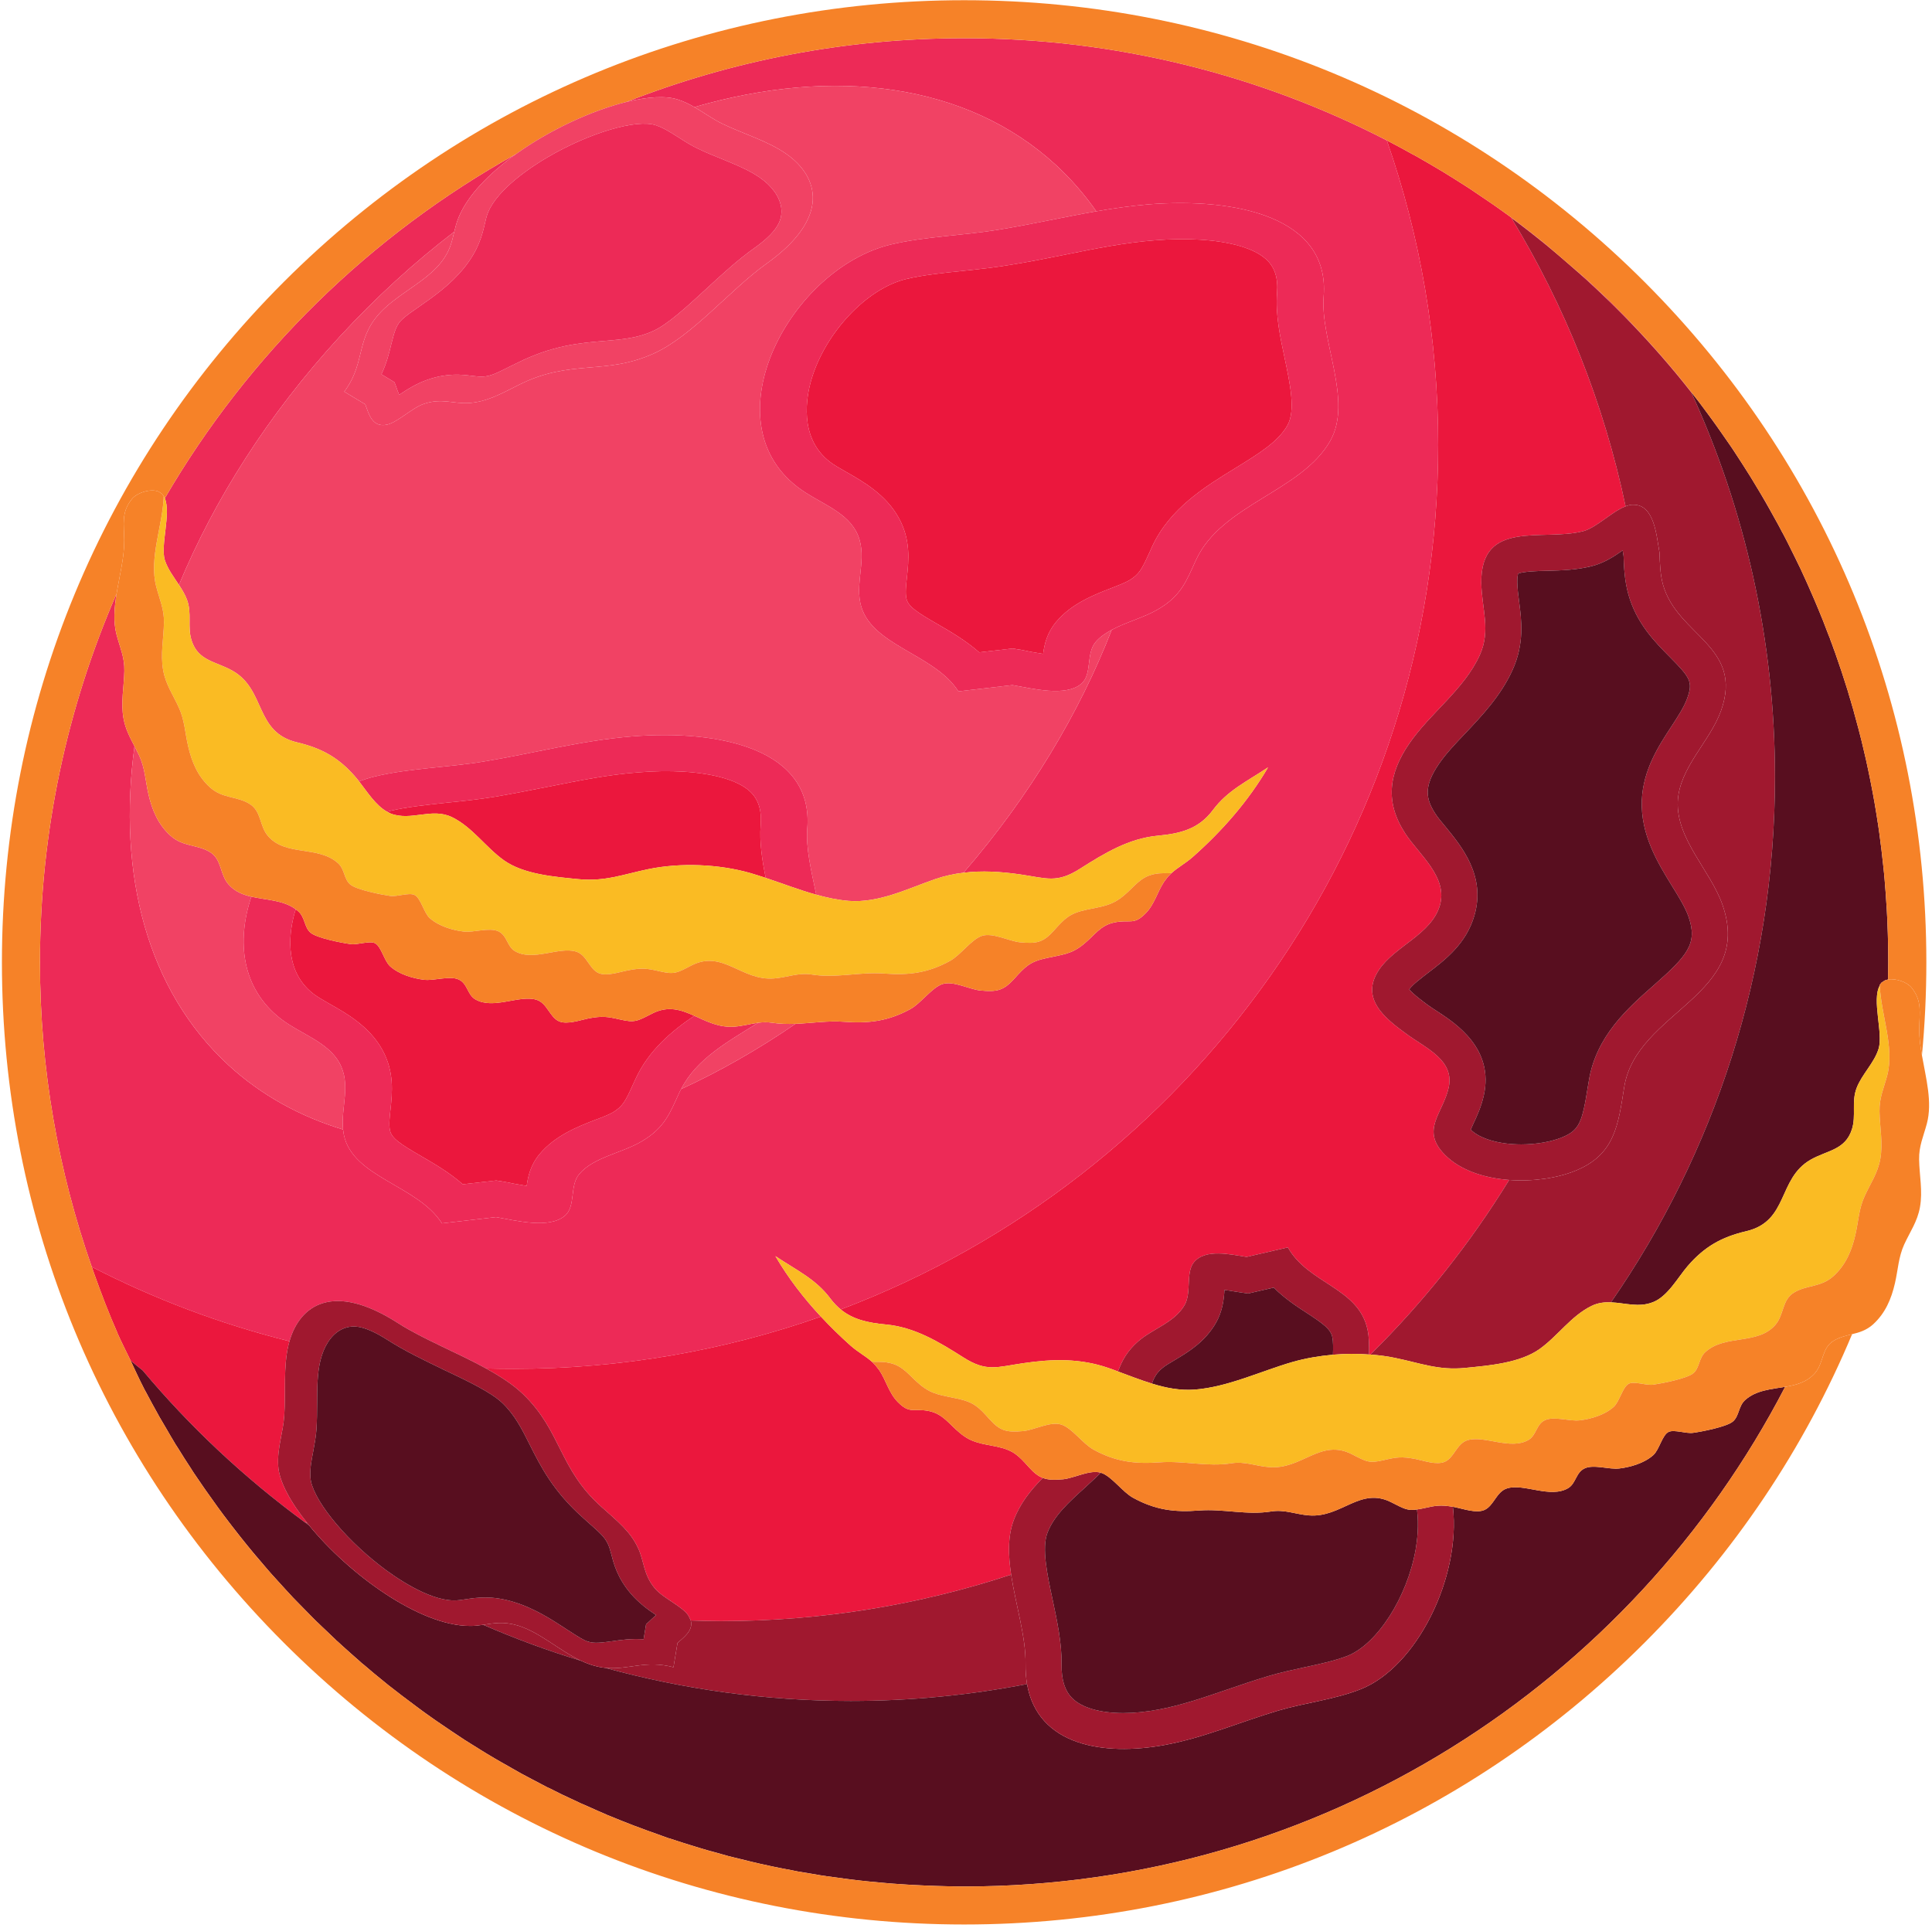 <svg width="482" height="481" viewBox="0 0 482 481" fill="none" xmlns="http://www.w3.org/2000/svg">
<path d="M470.469 223.053L470.328 221.387L470.43 222.653L470.469 223.053Z" fill="#ED2A57"/>
<path d="M36.136 346.84C37.105 348.653 38.092 350.493 39.111 352.307C38.189 350.693 37.318 349.027 36.461 347.413L36.136 346.84Z" fill="#ED2A57"/>
<path d="M39.209 352.507L39.618 353.24L39.442 352.893L39.209 352.507Z" fill="#ED2A57"/>
<path d="M41.525 356.493C42.294 357.813 43.049 359.147 43.847 360.453L43.645 360.093C42.914 358.907 42.222 357.693 41.525 356.493Z" fill="#ED2A57"/>
<path d="M29.302 332.573C27.167 327.733 25.274 322.787 23.489 317.773C25.281 322.787 27.178 327.733 29.302 332.573Z" fill="#ED2A57"/>
<path d="M99.258 330.093C105.561 334.133 114.05 337.453 121.247 341.427C123.578 341.493 125.899 341.52 128.243 341.52C155.086 341.52 180.855 336.92 204.799 328.493C200.501 323.88 196.629 318.853 193.446 313.4C198.778 316.973 203.546 319.107 207.223 324.067C208.009 325.107 208.859 325.973 209.743 326.707C296.85 293.747 358.797 209.613 358.797 110.973C358.797 84.36 354.287 58.8 345.985 35.027C314.389 18.733 278.53 9.533 240.547 9.533C210.797 9.533 182.369 15.187 156.255 25.44C161.542 24.147 166.149 23.813 169.253 24.88C170.715 25.36 172.009 26.013 173.235 26.72C207.982 16.627 241.138 20.693 263.407 41.147C267.207 44.653 270.586 48.547 273.503 52.72C277.777 51.973 282.117 51.373 286.514 50.987C308.419 49.253 331.798 54.173 330.227 73.933C329.343 85.013 337.547 99.947 331.883 109.973C324.703 122.64 304.799 125.813 298.397 139.68C296.006 144.867 294.763 148.627 288.878 152.04C285.443 154.067 280.973 155.2 277.349 157.147C269.326 177.813 256.938 198.587 240.378 217.747C245.011 217.173 249.669 217.467 254.489 218.16C261.133 219.12 263.629 220.453 269.443 216.747C275.575 212.853 281.603 209.187 288.839 208.507C294.543 207.973 299.071 206.827 302.591 202.12C306.262 197.2 311.037 195 316.363 191.453C311.426 199.893 304.917 207.307 297.629 213.76C295.713 215.453 293.913 216.347 292.282 217.827L291.399 218.72L291.321 218.8L290.431 219.987C288.747 222.493 288.027 225.64 285.839 227.853C282.805 230.96 281.961 229.32 278.063 230.147C274.517 230.827 273.074 233.373 270.346 235.573C267.273 238.133 264.875 238.187 261.089 239.04C256.938 239.92 255.787 241.16 253.026 244.213C250.357 247.16 248.741 247.52 244.607 247.133C241.841 246.853 237.846 244.653 235.149 245.52C232.519 246.36 229.771 250.307 227.133 251.76C221.599 254.787 216.746 255.387 210.614 254.933C206.527 254.627 202.514 255.28 198.466 255.44C189.118 261.853 179.537 267.307 169.929 271.72L169.566 272.413C167.175 277.6 165.914 281.36 160.062 284.787C155.131 287.707 148.023 288.72 144.49 292.96C142.061 295.867 143.698 300.947 140.938 303.32C137.007 306.68 128.783 304.533 123.747 303.667L110.255 305.227C104.195 295.693 87.994 293.813 85.786 283.133L85.583 281.813C74.923 278.587 65.251 273.307 57.079 265.827C36.707 247.107 29.243 218.133 33.557 186.187C32.421 183.987 31.302 181.92 30.822 179.293C30.094 175.253 30.946 171.36 31.023 167.347C31.082 163.96 29.951 161.627 29.087 158.387C28.223 155.133 28.51 151.653 29.087 148.12C16.817 176.307 9.97 207.387 9.97 240.107C9.97 266.747 14.573 292.293 22.894 316.08C38.39 324.04 54.91 330.333 72.222 334.64C74.794 325.667 83.077 319.72 99.258 330.093Z" fill="#ED2A57"/>
<path d="M61.931 385.867L61.418 385.267C62.243 386.267 63.075 387.253 63.894 388.28L63.055 387.24L61.931 385.867Z" fill="#ED2A57"/>
<path d="M233.488 470.547L235.118 470.587L233.514 470.547H233.488Z" fill="#ED2A57"/>
<path d="M57.774 380.627C58.853 382.027 59.931 383.427 61.035 384.787C60.002 383.507 58.982 382.2 57.969 380.88L57.774 380.627Z" fill="#ED2A57"/>
<path d="M41.118 139.733C41.853 142.013 43.328 143.92 44.646 145.933C53.441 124.693 66.895 103.427 84.668 84.08C93.724 74.24 103.352 65.453 113.322 57.827C113.589 56.707 113.894 55.547 114.381 54.333C116.629 48.773 122.061 43.213 128.75 38.427C92.36 58.64 62.022 88.4 41.118 124.32C42.717 128.147 39.982 136.027 41.118 139.733Z" fill="#ED2A57"/>
<path d="M44.452 361.36L43.911 360.533C45.217 362.667 46.549 364.747 47.913 366.813L47.686 366.44C46.582 364.787 45.504 363.067 44.452 361.36Z" fill="#ED2A57"/>
<path d="M443.148 130.04C442.25 128.387 441.353 126.747 440.433 125.107C440.764 125.733 441.081 126.333 441.426 126.96C442.005 127.96 442.577 129 443.148 130.04Z" fill="#ED2A57"/>
<path d="M422.081 98.027L422.725 98.813C422.458 98.467 422.173 98.133 421.906 97.773L421.911 97.8L422.081 98.027Z" fill="#ED2A57"/>
<path d="M450.974 145.773C450.34 144.373 449.696 142.987 449.053 141.6C449.54 142.667 450.021 143.72 450.496 144.747L450.974 145.773Z" fill="#ED2A57"/>
<path d="M453.586 151.867L453.801 152.373C453.034 150.52 452.261 148.68 451.443 146.84L451.73 147.533C452.359 148.973 452.995 150.413 453.586 151.867Z" fill="#ED2A57"/>
<path d="M448.994 141.493C448.649 140.787 448.312 140.067 447.966 139.333L448.442 140.373L448.994 141.493Z" fill="#ED2A57"/>
<path d="M432.045 111.693C431.506 110.893 430.935 110.107 430.389 109.32C430.571 109.587 430.759 109.853 430.941 110.12L432.045 111.693Z" fill="#ED2A57"/>
<path d="M440.355 125C439.818 124.08 439.259 123.187 438.717 122.28C438.925 122.627 439.138 122.973 439.347 123.333L440.355 125Z" fill="#ED2A57"/>
<path d="M434.183 114.987C433.637 114.133 433.098 113.28 432.546 112.427L432.799 112.867C433.266 113.547 433.722 114.28 434.183 114.987Z" fill="#ED2A57"/>
<path d="M73.059 398.547C73.826 399.36 74.618 400.16 75.405 400.96C74.774 400.333 74.145 399.653 73.514 399.013L73.059 398.547Z" fill="#ED2A57"/>
<path d="M165.813 458.267L165.52 458.187L166.689 458.6L166.124 458.373C166.02 458.333 165.917 458.293 165.813 458.267Z" fill="#ED2A57"/>
<path d="M166.706 458.6L167.454 458.813C167.384 458.8 167.314 458.773 167.245 458.747L166.706 458.6Z" fill="#ED2A57"/>
<path d="M182.577 463.307L184.045 463.68L183.031 463.413L182.577 463.307Z" fill="#ED2A57"/>
<path d="M149.409 451.933C150.038 452.2 150.655 452.467 151.279 452.747L151.175 452.667L149.409 451.933Z" fill="#ED2A57"/>
<path d="M129.966 442.453L131.342 443.213L130.316 442.64L129.966 442.453Z" fill="#ED2A57"/>
<path d="M134.045 444.627C134.85 445.04 135.649 445.453 136.442 445.88L136.415 445.853C135.61 445.427 134.831 445.04 134.045 444.627Z" fill="#ED2A57"/>
<path d="M187.944 464.613L187.709 464.573L188.908 464.84L188.878 464.827L187.944 464.613Z" fill="#ED2A57"/>
<path d="M222.391 469.947L223.21 470L222.963 469.987L222.391 469.947Z" fill="#ED2A57"/>
<path d="M204.631 467.88L206.247 468.12L206.086 468.08L204.631 467.88Z" fill="#ED2A57"/>
<path d="M67.986 393C68.461 393.533 68.954 394.053 69.431 394.587C69.045 394.16 68.656 393.733 68.272 393.307L67.986 393Z" fill="#ED2A57"/>
<path d="M81.229 406.707C82.129 407.573 83.018 408.44 83.927 409.293L83.681 409.04C82.856 408.267 82.047 407.48 81.229 406.707Z" fill="#ED2A57"/>
<path d="M454.613 154.373L454.49 154.067L454.509 154.133L454.613 154.373Z" fill="#ED2A57"/>
<path d="M88.736 413.613L90.229 414.933L89.702 414.44L88.736 413.613Z" fill="#ED2A57"/>
<path d="M114.342 433.08L115.83 434.04L115.323 433.707L114.342 433.08Z" fill="#ED2A57"/>
<path d="M90.566 415.2L91.229 415.76L90.905 415.467L90.566 415.2Z" fill="#ED2A57"/>
<path d="M115.933 434.12C116.662 434.587 117.402 435.053 118.124 435.493C117.493 435.093 116.85 434.707 116.213 434.28L115.933 434.12Z" fill="#ED2A57"/>
<path d="M463.987 183.093L463.675 181.92L463.87 182.693L463.987 183.093Z" fill="#ED2A57"/>
<path d="M467.626 200.053L467.488 199.24L467.578 199.827L467.626 200.053Z" fill="#ED2A57"/>
<path d="M467.444 199.053L467.358 198.547L467.365 198.627L467.444 199.053Z" fill="#ED2A57"/>
<path d="M457.757 162.653C457.517 162 457.302 161.36 457.055 160.68L457.465 161.907L457.757 162.653Z" fill="#ED2A57"/>
<path d="M458.946 166.12C458.823 165.733 458.693 165.373 458.563 164.987L458.815 165.733L458.946 166.12Z" fill="#ED2A57"/>
<path d="M468.45 205.227L468.489 205.307C468.385 204.64 468.274 203.987 468.17 203.333L468.358 204.56L468.45 205.227Z" fill="#ED2A57"/>
<path d="M461.675 174.68L461.466 174.04L461.636 174.573L461.675 174.68Z" fill="#ED2A57"/>
<path d="M460.81 171.827L460.971 172.333C460.647 171.293 460.31 170.253 459.971 169.213C460.199 169.933 460.433 170.667 460.661 171.36L460.81 171.827Z" fill="#ED2A57"/>
<path d="M456.971 160.48L456.575 159.4L456.666 159.72L456.971 160.48Z" fill="#ED2A57"/>
<path d="M471.017 234.56L470.995 233.507V233.747L471.017 234.56Z" fill="#ED2A57"/>
<path d="M447.311 138.04L447.077 137.587L447.207 137.853L447.311 138.04Z" fill="#ED2A57"/>
<path d="M192.638 255.173C191.405 254.987 190.274 255.027 189.157 255.173C181.706 259.813 173.769 264.147 169.929 271.72C179.537 267.307 189.118 261.853 198.466 255.44C196.544 255.507 194.594 255.48 192.638 255.173Z" fill="#F14264"/>
<path d="M84.681 265.2C81.765 259.907 74.996 258 70.006 254.16C60.295 246.587 58.964 234.893 62.705 223.72C60.581 223.227 58.599 222.453 57.041 220.68C54.773 218.133 55.404 214.427 52.357 212.573C49.193 210.667 45.653 211.32 42.522 208.493C39.462 205.707 37.956 202.16 37.051 198.2C36.266 194.8 36.201 191.76 34.753 188.56C34.35 187.747 33.953 186.947 33.557 186.187C29.244 218.133 36.708 247.107 57.08 265.827C65.251 273.307 74.924 278.587 85.584 281.813C85.019 276.293 87.657 270.56 84.681 265.2Z" fill="#F14264"/>
<path d="M196.323 38.507C204.235 44.16 207.321 54.32 191.19 65.813C182.129 72.293 172.73 83.853 163.089 88.2C150.922 93.707 142.477 89.52 129.563 95.96C124.755 98.387 121.391 100.267 116.921 100.56C113.154 100.787 110.203 99.267 105.806 100.747C102.786 101.76 99.233 105.36 96.517 105.96C92.704 106.747 91.943 102.973 91.131 100.88L85.882 97.72C91.619 90.053 88.279 83.947 96.102 76.773C100.421 72.787 106.346 70.053 109.99 65.533C112.25 62.706 112.738 60.32 113.322 57.827C103.351 65.453 93.723 74.24 84.667 84.08C66.895 103.427 53.441 124.693 44.646 145.933C45.425 147.12 46.139 148.28 46.633 149.587C47.946 153.04 46.691 156.347 47.797 159.8C49.446 165 53.967 165 58.111 167.413C66.362 172.173 63.53 182.733 74.145 185.227C80.302 186.693 84.59 189.067 88.761 193.947L89.579 194.947C90.885 194.467 92.185 194.053 93.502 193.733C102.182 191.653 111.646 191.493 120.533 190.027C132.941 187.987 144.959 184.76 157.685 183.733C179.577 181.973 202.981 186.893 201.41 206.667C201.001 211.64 202.442 217.467 203.643 223.227C206.326 223.973 209.035 224.547 211.743 224.773C219.305 225.347 226.381 221.733 233.323 219.333C235.675 218.533 238.026 218.013 240.378 217.747C256.938 198.587 269.326 177.813 277.349 157.147C275.795 157.987 274.373 158.947 273.314 160.213C270.885 163.12 272.527 168.227 269.767 170.6C265.837 173.92 257.599 171.787 252.585 170.933L239.106 172.493C233.025 162.973 216.845 161.08 214.629 150.413C213.389 144.493 216.721 138.28 213.523 132.467C210.587 127.187 203.818 125.293 198.85 121.413C177.133 104.587 197.206 66.987 222.339 60.987C231.019 58.96 240.477 58.773 249.345 57.267C257.469 55.947 265.41 54.133 273.503 52.72C270.586 48.547 267.207 44.653 263.407 41.147C241.138 20.693 207.982 16.627 173.235 26.72C175.613 28.08 177.75 29.693 180.271 30.907C185.597 33.467 191.717 35.213 196.323 38.507Z" fill="#F14264"/>
<path d="M470.49 223.533L470.469 223.053L470.43 222.653L470.49 223.533Z" fill="#EB173D"/>
<path d="M91.229 415.76L92.45 416.8C93.275 417.493 94.087 418.173 94.926 418.84L95.912 419.64C94.205 418.28 92.549 416.893 90.905 415.467L91.229 415.76Z" fill="#EB173D"/>
<path d="M107.3 428.253C106.096 427.4 104.894 426.533 103.709 425.64C103.994 425.853 104.266 426.08 104.546 426.28L106.086 427.413C106.837 427.947 107.606 428.48 108.365 429.013L107.509 428.4L107.3 428.253Z" fill="#EB173D"/>
<path d="M113.798 432.68L112.867 432.067C111.855 431.4 110.859 430.72 109.866 430.04L110.178 430.267C110.945 430.8 111.725 431.333 112.523 431.867C113.115 432.293 113.738 432.68 114.342 433.08L115.323 433.707L113.798 432.68Z" fill="#EB173D"/>
<path d="M85.37 410.6C86.205 411.36 87.046 412.107 87.871 412.853L88.735 413.613L89.702 414.44C88.234 413.173 86.805 411.88 85.37 410.6Z" fill="#EB173D"/>
<path d="M155.561 454.493L157.133 455.08L158.133 455.48C156.126 454.693 154.131 453.92 152.149 453.093C153.293 453.547 154.417 454.053 155.561 454.493Z" fill="#EB173D"/>
<path d="M235.118 470.587C236.917 470.627 238.722 470.68 240.547 470.68C238.19 470.68 235.857 470.613 233.514 470.547L235.118 470.587Z" fill="#EB173D"/>
<path d="M194.329 466.027L194.615 466.067C194.114 465.973 193.614 465.867 193.114 465.76L194.329 466.027Z" fill="#EB173D"/>
<path d="M173.437 460.72L173.638 460.787L173.593 460.76L173.437 460.72Z" fill="#EB173D"/>
<path d="M175.425 461.32L177.173 461.853L178.498 462.2L179.518 462.48C178.809 462.267 178.127 462.067 177.446 461.88C176.769 461.707 176.099 461.547 175.425 461.32Z" fill="#EB173D"/>
<path d="M170.729 459.88L172.365 460.413L172.905 460.56C172.039 460.28 171.189 460 170.331 459.747C170.462 459.8 170.594 459.84 170.729 459.88Z" fill="#EB173D"/>
<path d="M183.031 463.413L184.045 463.68C184.954 463.893 185.852 464.12 186.78 464.347C186.144 464.2 185.539 464.027 184.935 463.867C184.293 463.72 183.655 463.573 183.031 463.413Z" fill="#EB173D"/>
<path d="M163.855 457.56C162.49 457.08 161.114 456.613 159.769 456.08L160.607 456.413C161.243 456.653 161.894 456.867 162.511 457.093C163.505 457.467 164.498 457.813 165.519 458.187L165.813 458.267C165.161 458.027 164.506 457.8 163.855 457.56Z" fill="#EB173D"/>
<path d="M180.907 462.867L181.726 463.093L181.187 462.933L180.907 462.867Z" fill="#EB173D"/>
<path d="M36.461 347.413C37.318 349.027 38.189 350.693 39.111 352.307L39.209 352.507L39.442 352.893C38.416 351.093 37.429 349.24 36.461 347.413Z" fill="#EB173D"/>
<path d="M116.213 434.28C116.85 434.707 117.493 435.093 118.123 435.493C118.807 435.893 119.466 436.333 120.143 436.747L118.862 435.933C117.966 435.373 117.077 434.853 116.213 434.28Z" fill="#EB173D"/>
<path d="M125.133 439.707L123.464 438.747L124.755 439.493C125.503 439.933 126.244 440.347 126.977 440.773C127.66 441.173 128.36 441.573 129.081 441.947C128.316 441.533 127.581 441.08 126.808 440.64L125.133 439.707Z" fill="#EB173D"/>
<path d="M133.506 444.32C132.869 443.987 132.251 443.68 131.641 443.333L130.315 442.64L131.342 443.213C132.251 443.693 133.141 444.16 134.045 444.627C134.831 445.04 135.61 445.427 136.415 445.853C135.435 445.36 134.474 444.827 133.506 444.32Z" fill="#EB173D"/>
<path d="M204.626 467.867L203.287 467.64L204.631 467.88L206.086 468.08L204.626 467.867Z" fill="#EB173D"/>
<path d="M146.966 450.813C146.361 450.56 145.757 450.307 145.173 450.04L144.873 449.92C145.477 450.187 146.089 450.453 146.686 450.733C147.582 451.12 148.506 451.533 149.409 451.933L151.175 452.667C149.745 452.093 148.362 451.453 146.966 450.813Z" fill="#EB173D"/>
<path d="M198.973 466.92L199.409 466.987L200.818 467.253L201.397 467.333L200.337 467.133L198.973 466.92Z" fill="#EB173D"/>
<path d="M138.318 446.787L137.618 446.427C138.405 446.853 139.19 447.253 139.969 447.64C140.651 447.947 141.339 448.253 142.003 448.587L143.243 449.147C142.243 448.68 141.255 448.2 140.261 447.747C139.605 447.4 138.962 447.093 138.318 446.787Z" fill="#EB173D"/>
<path d="M210.562 468.707L211.797 468.88C212.505 468.973 213.213 469.04 213.919 469.12L212.706 468.973C211.995 468.88 211.277 468.813 210.562 468.707Z" fill="#EB173D"/>
<path d="M451.73 147.533L451.443 146.84L450.974 145.773L450.495 144.747C450.922 145.667 451.326 146.6 451.73 147.533Z" fill="#EB173D"/>
<path d="M448.442 140.373L447.966 139.333L447.311 138.04L447.208 137.853C447.618 138.667 448.026 139.507 448.442 140.373Z" fill="#EB173D"/>
<path d="M443.889 131.373C443.726 131.08 443.557 130.773 443.394 130.48C443.667 131 443.946 131.507 444.222 132.027L443.889 131.373Z" fill="#EB173D"/>
<path d="M441.426 126.96C441.081 126.333 440.763 125.733 440.433 125.107L440.355 125L439.347 123.333C440.055 124.533 440.743 125.733 441.426 126.96Z" fill="#EB173D"/>
<path d="M436.8 119.093L436.524 118.667C436.717 118.973 436.902 119.267 437.093 119.587C436.996 119.427 436.9 119.253 436.8 119.093Z" fill="#EB173D"/>
<path d="M453.801 152.387L454.004 152.88L454.509 154.133L454.49 154.067L453.801 152.373L453.586 151.867L453.801 152.387Z" fill="#EB173D"/>
<path d="M457.465 161.907L457.055 160.68L456.971 160.48L456.666 159.72C456.951 160.44 457.218 161.173 457.465 161.907Z" fill="#EB173D"/>
<path d="M50.674 370.92L50.914 371.267C51.083 371.507 51.262 371.733 51.428 371.973C50.473 370.587 49.525 369.227 48.596 367.853C49.277 368.853 49.966 369.88 50.674 370.92Z" fill="#EB173D"/>
<path d="M75.769 379.6L76.724 380.08C72.43 374.747 69.617 369.573 69.402 365.707C69.135 361.253 70.637 357.467 70.915 353.24C71.313 347.333 70.65 341.013 71.987 335.507L72.222 334.64C54.91 330.333 38.39 324.04 22.894 316.08C23.091 316.653 23.288 317.213 23.489 317.773C25.274 322.787 27.168 327.733 29.302 332.573L29.322 332.667C30.342 334.973 31.498 337.2 32.586 339.467C33.58 340.307 34.574 341.12 35.603 341.933C47.44 356.053 60.918 368.667 75.769 379.6Z" fill="#EB173D"/>
<path d="M209.744 326.707C212.824 329.227 216.552 330.04 220.974 330.453C228.206 331.12 234.221 334.787 240.36 338.68C246.168 342.373 248.681 341.067 255.34 340.107C262.589 339.04 269.457 338.867 276.485 341.293C277.29 341.56 278.108 341.867 278.92 342.187C279.933 339.413 281.253 337.027 283.988 334.64C287.638 331.48 293.056 329.973 295.57 325.56C297.285 322.507 295.802 317.533 297.81 315C300.67 311.413 307.1 313.027 311.005 313.6L321.3 311.227C326.426 320.36 338.957 321.253 341.173 331.747C341.594 333.76 341.594 335.827 341.549 337.947L341.894 337.96C355.113 324.907 366.748 310.28 376.505 294.4C370.34 293.933 364.345 292.013 360.524 288.173C354.3 281.933 359.933 277.893 361.408 271.413C362.961 264.52 355.769 261.547 350.981 258.04C345.376 253.987 339.314 249.093 344.005 242.013C347.974 236.04 357.114 233.147 359.225 225.893C361.271 218.813 354.041 213.24 350.592 207.96C345.506 200.187 346.409 193.053 351.598 185.507C356.829 177.893 365.266 172.027 369.157 163.493C372.009 157.253 369.657 151.893 369.561 145.44C369.358 129.427 384.892 135.147 394.972 132.533C398.332 131.64 402.105 127.64 405.555 126.333C400.125 100.493 390.373 76.253 377.057 54.373C380.941 57.227 384.709 60.24 388.405 63.333C387.465 62.56 386.58 61.707 385.626 60.947L384.56 60.08C382.786 58.64 380.98 57.227 379.154 55.853L378.941 55.68C376.998 54.213 374.998 52.787 372.997 51.373L372.108 50.76C370.36 49.56 368.605 48.373 366.839 47.187L365.897 46.573C363.832 45.24 361.74 43.947 359.641 42.653L359.602 42.64C357.588 41.413 355.522 40.24 353.464 39.053L352.294 38.427C350.236 37.267 348.142 36.147 346.032 35.053L345.985 35.027C354.288 58.8 358.797 84.36 358.797 110.973C358.797 209.613 296.85 293.747 209.744 326.707Z" fill="#EB173D"/>
<path d="M421.945 97.893L421.911 97.8L421.847 97.72H421.854C420.658 96.2 419.463 94.68 418.235 93.187L418.189 93.133C416.695 91.333 415.183 89.587 413.635 87.813L412.641 86.72C411.174 85.067 409.711 83.453 408.205 81.893L407.835 81.467C406.173 79.707 404.482 77.987 402.769 76.293L401.95 75.467C400.457 74.04 398.962 72.613 397.449 71.213L396.519 70.333C394.709 68.68 392.781 67.107 390.907 65.493C402.261 75.293 412.69 86.12 421.945 97.893Z" fill="#EB173D"/>
<path d="M423.972 100.44C423.848 100.28 423.732 100.12 423.608 99.96L422.725 98.813L422.081 98.026C422.725 98.826 423.348 99.64 423.972 100.44Z" fill="#EB173D"/>
<path d="M427.959 105.84L427.199 104.773L426.173 103.4C426.941 104.44 427.699 105.493 428.454 106.547C428.285 106.32 428.129 106.08 427.959 105.84Z" fill="#EB173D"/>
<path d="M432.799 112.867L432.546 112.427L432.045 111.693L430.941 110.12C431.578 111.013 432.183 111.92 432.799 112.867Z" fill="#EB173D"/>
<path d="M57.969 380.88C58.982 382.2 60.002 383.507 61.035 384.787L61.418 385.267L61.931 385.867C60.587 384.213 59.274 382.587 57.969 380.88Z" fill="#EB173D"/>
<path d="M227.797 470.307C228.302 470.333 228.829 470.347 229.35 470.373C228.322 470.307 227.29 470.267 226.282 470.213L227.797 470.307Z" fill="#EB173D"/>
<path d="M220.962 469.813C219.974 469.733 219.007 469.667 218.014 469.547C219.467 469.707 220.93 469.827 222.391 469.947L222.963 469.987C222.299 469.92 221.638 469.853 220.962 469.813Z" fill="#EB173D"/>
<path d="M75.405 400.96L76.171 401.747C76.588 402.16 77.006 402.587 77.422 403C76.12 401.693 74.81 400.36 73.514 399.013C74.145 399.653 74.774 400.333 75.405 400.96Z" fill="#EB173D"/>
<path d="M204.799 328.493C180.855 336.92 155.086 341.52 128.243 341.52C125.899 341.52 123.578 341.493 121.247 341.427C124.787 343.373 127.985 345.427 130.498 347.84C140.126 357.107 139.385 366.533 150.175 376.08C154.183 379.653 157.19 382.053 159.133 386.12C160.763 389.507 160.431 392.84 163.439 396.373C165.498 398.773 170.162 400.747 171.722 403.053L172.333 404.307C174.854 404.4 177.381 404.467 179.933 404.467C205.195 404.467 229.511 400.373 252.261 392.867C251.533 388.027 251.383 383.347 252.905 379.293C254.489 375.08 257.133 371.787 260.159 368.733C259.017 368.307 257.997 367.507 256.775 366.16C254.034 363.107 252.883 361.867 248.706 360.947C244.933 360.147 242.535 360.093 239.463 357.52C236.747 355.293 235.287 352.787 231.745 352.053C227.842 351.28 227.017 352.893 223.965 349.787C221.781 347.573 221.066 344.427 219.378 341.893L218.487 340.76L218.41 340.653L217.526 339.747C215.889 338.293 214.077 337.387 212.186 335.72C209.607 333.427 207.145 331 204.799 328.493Z" fill="#EB173D"/>
<path d="M467.43 199.027L467.578 199.827L467.488 199.24L467.444 199.053L467.365 198.627L467.43 199.027Z" fill="#EB173D"/>
<path d="M464.234 184.107L464.246 184.16L463.988 183.093L463.87 182.693L464.234 184.107Z" fill="#EB173D"/>
<path d="M63.894 388.28L64.381 388.827C65.082 389.64 65.781 390.453 66.486 391.28C65.335 389.933 64.193 388.6 63.056 387.24L63.894 388.28Z" fill="#EB173D"/>
<path d="M461.973 175.733L461.675 174.68L461.635 174.573C461.745 174.96 461.862 175.347 461.973 175.733Z" fill="#EB173D"/>
<path d="M470.996 233.507L470.969 232.76L470.996 233.747V233.507Z" fill="#A0182F"/>
<path d="M467.365 198.627L467.358 198.547L467.189 197.667L467.43 199.027L467.365 198.627Z" fill="#A0182F"/>
<path d="M226.282 470.213C227.29 470.267 228.322 470.307 229.35 470.373C229.389 470.373 229.419 470.373 229.459 470.373C227.747 470.28 226.058 470.213 224.354 470.08C225.003 470.147 225.638 470.16 226.282 470.213Z" fill="#A0182F"/>
<path d="M75.769 379.6L77.094 380.56L76.724 380.08L75.769 379.6Z" fill="#A0182F"/>
<path d="M129.212 405.573C125.626 404.493 123.17 405 120.553 405.387C128.472 408.827 136.631 411.84 144.99 414.373L144.802 414.293C139.501 411.773 134.728 407.28 129.212 405.573Z" fill="#A0182F"/>
<path d="M188.878 464.827C187.547 464.533 186.241 464.2 184.935 463.867C185.539 464.027 186.143 464.2 186.779 464.347L187.709 464.573L187.943 464.613L188.878 464.827Z" fill="#A0182F"/>
<path d="M252.261 392.867C229.512 400.373 205.196 404.467 179.933 404.467C177.381 404.467 174.854 404.4 172.333 404.307C173.041 406.853 170.43 408.627 169.026 409.92L168.02 415.973C161.017 414.107 156.788 416.693 151 416.133C170.521 421.493 191.034 424.387 212.25 424.387C227.29 424.387 241.99 422.933 256.223 420.173C255.969 418.627 255.834 416.96 255.853 415.173C255.969 408.413 253.392 400.387 252.261 392.867Z" fill="#A0182F"/>
<path d="M405.555 126.333C406.238 126.053 406.911 125.893 407.555 125.933C412.818 125.973 413.271 133.853 414.014 137.853C414.11 140.48 414.175 143.307 414.883 145.853C418.43 158.613 435.113 161.24 429.357 177.347C426.589 185.053 418.964 191.493 418.574 199.973C418.184 209.44 426.802 217.267 429.753 225.813C437.561 248.347 408.257 252.253 405.217 271.2C403.722 280.52 402.969 288.067 393.05 292.093C388.534 293.947 382.436 294.84 376.505 294.4C366.748 310.28 355.113 324.907 341.894 337.96C344.005 338.12 346.084 338.373 348.065 338.8C354.269 340.067 358.907 341.96 365.519 341.293C371.465 340.707 379.154 340.08 384.091 336.587C388.638 333.347 391.946 328.32 397.058 325.827C398.662 325.04 400.293 324.867 401.905 324.933C427.688 287.733 442.824 242.533 442.824 193.827C442.824 159.587 435.326 127.08 421.945 97.893C412.69 86.12 402.261 75.293 390.908 65.493C390.072 64.773 389.25 64.053 388.405 63.333C384.709 60.24 380.941 57.227 377.057 54.373C390.373 76.253 400.125 100.493 405.555 126.333Z" fill="#A0182F"/>
<path d="M216.454 469.4L217.077 469.467L217.208 469.493L218.014 469.547C219.008 469.667 219.974 469.733 220.962 469.813C219.449 469.68 217.945 469.547 216.454 469.4Z" fill="#A0182F"/>
<path d="M170.305 459.747C170.315 459.747 170.322 459.747 170.331 459.747C171.189 460 172.039 460.28 172.905 460.56L173.437 460.72L173.593 460.76C172.479 460.427 171.407 460.093 170.305 459.747Z" fill="#A0182F"/>
<path d="M200.337 467.133L201.397 467.333C202.014 467.44 202.643 467.56 203.287 467.64L204.626 467.867C203.195 467.64 201.759 467.373 200.337 467.133Z" fill="#A0182F"/>
<path d="M177.446 461.88C178.128 462.067 178.809 462.267 179.518 462.48L180.907 462.867L181.188 462.933C179.933 462.587 178.673 462.227 177.446 461.88Z" fill="#A0182F"/>
<path d="M233.487 470.547H233.514C235.857 470.613 238.19 470.68 240.547 470.68C237.982 470.68 235.442 470.613 232.91 470.52L233.487 470.547Z" fill="#A0182F"/>
<path d="M210.316 468.667L210.562 468.707C211.277 468.813 211.996 468.88 212.706 468.973C211.913 468.853 211.116 468.76 210.316 468.667Z" fill="#A0182F"/>
<path d="M421.911 97.8L421.945 97.893C435.326 127.08 442.823 159.587 442.823 193.827C442.823 242.533 427.687 287.733 401.905 324.933C405.354 325.067 408.835 326.293 412.33 324.907C416.033 323.52 418.605 318.707 421.055 315.867C425.233 311.027 429.513 308.627 435.657 307.187C446.271 304.693 443.446 294.12 451.69 289.36C455.855 286.973 460.362 286.973 462.025 281.747C463.117 278.32 461.869 274.987 463.175 271.507C464.506 268 467.566 265.253 468.67 261.68C469.886 257.84 466.917 249.453 468.969 245.893C468.969 245.84 468.957 245.787 468.957 245.733L469.399 245.16L470.262 244.6L471.034 244.373C471.055 242.973 471.081 241.547 471.081 240.107C471.081 238.253 471.055 236.4 471.017 234.56L470.995 233.747L470.969 232.76C470.925 231.533 470.879 230.267 470.827 229.067C470.795 228.347 470.762 227.653 470.717 226.947C470.646 225.813 470.574 224.68 470.49 223.533L470.43 222.653L470.327 221.387C470.255 220.253 470.145 219.093 470.042 217.973V217.96C469.969 217.267 469.911 216.587 469.826 215.907C469.697 214.627 469.554 213.36 469.399 212.093L469.326 211.493L469.195 210.507C468.989 208.787 468.747 207.027 468.489 205.307L468.45 205.227L468.358 204.56L468.17 203.333C467.982 202.24 467.806 201.133 467.626 200.053L467.578 199.827L467.43 199.027L467.189 197.667C467.014 196.72 466.826 195.76 466.643 194.84C466.482 194.013 466.305 193.16 466.125 192.32C465.935 191.427 465.753 190.533 465.553 189.653C465.357 188.813 465.17 187.96 464.955 187.093C464.753 186.253 464.545 185.4 464.357 184.573L464.273 184.267L464.246 184.16L464.234 184.107L463.87 182.693L463.675 181.92C463.506 181.227 463.31 180.52 463.117 179.853L462.785 178.627L462.635 178.093C462.479 177.44 462.298 176.84 462.115 176.227L461.973 175.733C461.862 175.347 461.745 174.96 461.635 174.573L461.466 174.04L460.971 172.333L460.81 171.827L460.661 171.36C460.433 170.667 460.199 169.933 459.971 169.213C459.79 168.613 459.582 168.04 459.402 167.44C459.247 166.987 459.095 166.56 458.946 166.12L458.815 165.733L458.563 164.987C458.485 164.76 458.407 164.533 458.322 164.293L457.757 162.653L457.465 161.907C457.218 161.173 456.951 160.44 456.666 159.72L456.575 159.4L456.062 158.12C455.621 156.933 455.159 155.747 454.698 154.573L454.613 154.373L454.509 154.133L454.003 152.88L453.801 152.387L453.586 151.867C452.995 150.413 452.359 148.973 451.73 147.533C451.326 146.6 450.922 145.667 450.495 144.747C450.021 143.72 449.539 142.667 449.053 141.6L448.994 141.493L448.442 140.373C448.026 139.507 447.618 138.667 447.207 137.853L447.077 137.587L446.845 137.12C446.201 135.787 445.531 134.48 444.855 133.2L444.706 132.933L444.649 132.853L444.222 132.027C443.946 131.507 443.667 131 443.394 130.48C443.313 130.333 443.233 130.187 443.147 130.04C442.577 129 442.005 127.96 441.426 126.96C440.743 125.733 440.055 124.533 439.347 123.333C439.138 122.973 438.925 122.627 438.717 122.28C438.178 121.373 437.645 120.467 437.093 119.587C436.902 119.267 436.717 118.973 436.523 118.667L435.91 117.693C435.346 116.773 434.761 115.893 434.183 114.987C433.722 114.28 433.266 113.547 432.799 112.867C432.183 111.92 431.578 111.013 430.941 110.12C430.759 109.853 430.571 109.587 430.389 109.32C429.745 108.387 429.11 107.467 428.454 106.547C427.699 105.493 426.941 104.44 426.173 103.4C425.443 102.413 424.711 101.427 423.971 100.44C423.347 99.64 422.725 98.827 422.081 98.027L421.911 97.8Z" fill="#580E1F"/>
<path d="M421.911 97.8L421.906 97.773C421.886 97.76 421.873 97.747 421.854 97.72H421.847L421.911 97.8Z" fill="#580E1F"/>
<path d="M432.363 354.64C430.825 356 424.472 357.213 422.393 357.493C420.62 357.747 417.677 356.6 416.288 357.267C414.694 358.04 413.98 361.667 412.493 363.027C410.302 365.027 406.821 366.053 403.996 366.387C401.522 366.707 397.617 365.307 395.382 366.347C393.129 367.36 393.225 370.08 391.232 371.293C386.769 373.92 380.279 370.08 376.042 371.333C373.277 372.16 372.725 375.707 370.313 376.747C368.3 377.627 365.053 376.453 363.032 376.053L362.466 375.947C364.506 393.573 353.437 415.96 339.444 421.467C332.87 424.067 325.594 424.813 318.839 426.813C309.386 429.627 300.299 433.587 290.561 435.373C275.329 438.173 258.886 435.547 256.223 420.173C241.99 422.933 227.29 424.387 212.25 424.387C191.034 424.387 170.521 421.493 151 416.133C149.206 415.933 147.233 415.427 144.99 414.373C136.632 411.84 128.472 408.827 120.553 405.387C119.474 405.547 118.389 405.693 117.168 405.667C104.612 405.627 87.058 392.76 77.094 380.56L75.769 379.6C60.918 368.667 47.44 356.053 35.603 341.933C34.574 341.12 33.58 340.307 32.586 339.467C33.674 341.747 34.694 344.067 35.857 346.293L36.136 346.84L36.461 347.413C37.429 349.24 38.416 351.093 39.442 352.893L39.618 353.24L39.89 353.707C40.423 354.653 40.982 355.56 41.525 356.493C42.222 357.693 42.914 358.907 43.645 360.093L43.847 360.453L43.911 360.533L44.452 361.36C45.504 363.067 46.582 364.787 47.686 366.44L47.913 366.813L48.381 367.533C48.453 367.64 48.523 367.747 48.596 367.853C49.525 369.227 50.473 370.587 51.428 371.973C53.302 374.64 55.202 377.293 57.177 379.853L57.774 380.627L57.969 380.88C59.274 382.587 60.587 384.213 61.931 385.867L63.056 387.24C64.193 388.6 65.335 389.933 66.486 391.28C66.772 391.613 67.057 391.947 67.35 392.28L67.986 393L68.272 393.307C68.656 393.733 69.045 394.16 69.431 394.587C70.558 395.827 71.682 397.08 72.84 398.307L73.059 398.547L73.514 399.013C74.81 400.36 76.12 401.693 77.422 403C77.741 403.32 78.055 403.653 78.381 403.973L78.972 404.56L79.485 405.04C80.055 405.613 80.647 406.147 81.229 406.707C82.047 407.48 82.856 408.267 83.681 409.04L83.927 409.293L84.59 409.88C84.85 410.133 85.11 410.36 85.37 410.6C86.805 411.88 88.234 413.173 89.702 414.44L90.229 414.933L90.566 415.2L90.905 415.467C92.549 416.893 94.205 418.28 95.912 419.64L96.874 420.427C99.122 422.2 101.402 423.933 103.709 425.64C104.894 426.533 106.096 427.4 107.3 428.253L107.509 428.4L108.365 429.013C108.392 429.027 108.425 429.053 108.452 429.067L108.71 429.253L109.866 430.04C110.86 430.72 111.856 431.4 112.868 432.067L113.798 432.68L115.323 433.707L115.83 434.04L115.933 434.12L116.213 434.28C117.077 434.853 117.966 435.373 118.862 435.933L120.144 436.747C120.238 436.8 120.329 436.867 120.422 436.907C121.033 437.307 121.625 437.653 122.236 438.013L123.464 438.747L125.133 439.707L126.808 440.64C127.581 441.08 128.316 441.533 129.081 441.947L129.966 442.453L130.316 442.64L131.641 443.333C132.252 443.68 132.869 443.987 133.506 444.32C134.474 444.827 135.436 445.36 136.416 445.853L136.442 445.88L137.618 446.427L138.318 446.787C138.962 447.093 139.605 447.4 140.261 447.747C141.256 448.2 142.244 448.68 143.244 449.147L144.594 449.787H144.601C144.692 449.827 144.784 449.88 144.873 449.92L145.173 450.04C145.757 450.307 146.361 450.56 146.966 450.813C148.362 451.453 149.745 452.093 151.176 452.667L151.28 452.747L152.149 453.093C154.132 453.92 156.126 454.693 158.133 455.48L159.769 456.08C161.114 456.613 162.49 457.08 163.855 457.56C164.506 457.8 165.161 458.027 165.813 458.267C165.917 458.293 166.02 458.333 166.123 458.373L166.689 458.6H166.706L167.245 458.747C167.314 458.773 167.384 458.8 167.454 458.813L167.466 458.827C168.411 459.133 169.357 459.44 170.305 459.747C171.408 460.093 172.479 460.427 173.593 460.76L173.638 460.787C174.256 460.96 174.821 461.16 175.425 461.32C176.1 461.547 176.769 461.707 177.446 461.88C178.673 462.227 179.933 462.587 181.188 462.933L181.726 463.093L182.577 463.307L183.031 463.413C183.656 463.573 184.293 463.72 184.936 463.867C186.241 464.2 187.548 464.533 188.878 464.827L188.908 464.84L189.195 464.907L189.709 465.027L191.482 465.413L193.029 465.747L193.114 465.76C193.614 465.867 194.114 465.973 194.616 466.067L195.492 466.24C196.141 466.36 196.816 466.507 197.466 466.613L198.973 466.92L200.337 467.133C201.76 467.373 203.195 467.64 204.626 467.867L206.086 468.08L206.248 468.12L207.866 468.333L208.574 468.427L210.277 468.653L210.316 468.667C211.116 468.76 211.913 468.853 212.706 468.973L213.92 469.12C214.537 469.187 215.162 469.28 215.78 469.32L216.266 469.387L216.454 469.4C217.945 469.547 219.449 469.68 220.962 469.813C221.638 469.853 222.299 469.92 222.964 469.987L223.21 470L224.354 470.08C226.058 470.213 227.747 470.28 229.459 470.373C229.518 470.373 229.578 470.387 229.641 470.387L230.862 470.44C231.545 470.48 232.233 470.493 232.91 470.52C235.442 470.613 237.982 470.68 240.548 470.68C329.676 470.68 406.997 420.053 445.362 346.013C441.849 346.627 438.138 346.84 435.385 349.307C433.689 350.84 433.93 353.253 432.363 354.64Z" fill="#580E1F"/>
<path d="M457.459 334.52C454.406 336.373 455.029 340.08 452.769 342.627C450.806 344.84 448.149 345.573 445.362 346.013C406.997 420.053 329.675 470.68 240.547 470.68C238.722 470.68 236.917 470.627 235.118 470.587L233.487 470.547L232.91 470.52C232.233 470.493 231.545 470.48 230.862 470.44L229.641 470.387C229.578 470.387 229.518 470.373 229.459 470.373C229.419 470.373 229.389 470.373 229.35 470.373C228.829 470.347 228.302 470.333 227.797 470.307L226.282 470.213C225.638 470.16 225.003 470.147 224.354 470.08L223.21 470L222.391 469.947C220.93 469.827 219.467 469.707 218.014 469.547L217.207 469.493L217.077 469.467L216.454 469.4L216.266 469.387L215.779 469.32C215.162 469.28 214.537 469.187 213.919 469.12C213.213 469.04 212.505 468.973 211.797 468.88L210.562 468.707L210.315 468.667L210.277 468.653L208.574 468.427L207.866 468.333L206.247 468.12L204.631 467.88L203.287 467.64C202.643 467.56 202.014 467.44 201.397 467.333L200.818 467.253L199.409 466.987L198.973 466.92L197.466 466.613C196.815 466.507 196.141 466.36 195.491 466.24L194.615 466.067L194.329 466.027L193.114 465.76L193.029 465.747L191.482 465.413L189.709 465.027L189.195 464.907L188.907 464.84L187.709 464.573L186.779 464.347C185.851 464.12 184.954 463.893 184.045 463.68L182.577 463.307L181.726 463.093L180.907 462.867L179.518 462.48L178.498 462.2L177.173 461.853L175.425 461.32C174.821 461.16 174.255 460.96 173.638 460.787L173.437 460.72L172.905 460.56L172.365 460.413L170.729 459.88C170.594 459.84 170.462 459.8 170.331 459.747C170.322 459.747 170.315 459.747 170.305 459.747C169.357 459.44 168.411 459.133 167.466 458.827L167.454 458.813L166.706 458.6H166.689L165.519 458.187C164.498 457.813 163.505 457.467 162.511 457.093C161.894 456.867 161.243 456.653 160.607 456.413L159.769 456.08L158.133 455.48L157.133 455.08L155.561 454.493C154.417 454.053 153.293 453.547 152.149 453.093L151.279 452.747C150.655 452.467 150.038 452.2 149.409 451.933C148.506 451.533 147.582 451.12 146.686 450.733C146.089 450.453 145.477 450.187 144.873 449.92C144.783 449.88 144.691 449.827 144.601 449.787H144.594L143.243 449.147L142.003 448.587C141.339 448.253 140.651 447.947 139.969 447.64C139.19 447.253 138.405 446.853 137.618 446.427L136.442 445.88C135.649 445.453 134.85 445.04 134.045 444.627C133.141 444.16 132.251 443.693 131.342 443.213L129.966 442.453L129.081 441.947C128.359 441.573 127.659 441.173 126.977 440.773C126.243 440.347 125.503 439.933 124.755 439.493L123.463 438.747L122.235 438.013C121.625 437.653 121.033 437.307 120.422 436.907C120.329 436.867 120.238 436.8 120.143 436.747C119.466 436.333 118.807 435.893 118.123 435.493C117.402 435.053 116.662 434.587 115.933 434.12L115.83 434.04L114.342 433.08C113.738 432.68 113.115 432.293 112.523 431.867C111.725 431.333 110.945 430.8 110.178 430.267L109.866 430.04L108.71 429.253L108.451 429.067C108.425 429.053 108.391 429.027 108.365 429.013C107.606 428.48 106.837 427.947 106.086 427.413L104.546 426.28C104.266 426.08 103.994 425.853 103.709 425.64C101.402 423.933 99.122 422.2 96.874 420.427L95.912 419.64L94.926 418.84C94.088 418.173 93.275 417.493 92.45 416.8L91.229 415.76L90.566 415.2L90.229 414.933L88.736 413.613L87.871 412.853C87.046 412.107 86.205 411.36 85.37 410.6C85.11 410.36 84.85 410.133 84.59 409.88L83.927 409.293C83.018 408.44 82.129 407.573 81.229 406.707C80.647 406.147 80.055 405.613 79.485 405.04L78.972 404.56L78.381 403.973C78.055 403.653 77.741 403.32 77.422 403C77.006 402.587 76.588 402.16 76.171 401.747L75.405 400.96C74.618 400.16 73.826 399.36 73.059 398.547L72.84 398.307C71.682 397.08 70.558 395.827 69.431 394.587C68.954 394.053 68.461 393.533 67.986 393L67.35 392.28C67.057 391.947 66.772 391.613 66.486 391.28C65.781 390.453 65.082 389.64 64.381 388.827L63.894 388.28C63.075 387.253 62.243 386.267 61.418 385.267L61.035 384.787C59.931 383.427 58.853 382.027 57.774 380.627L57.177 379.853C55.202 377.293 53.302 374.64 51.428 371.973C51.262 371.733 51.084 371.507 50.914 371.267L50.674 370.92C49.966 369.88 49.277 368.853 48.596 367.853C48.523 367.747 48.453 367.64 48.381 367.533L47.913 366.813C46.549 364.747 45.217 362.667 43.911 360.533L43.847 360.453C43.049 359.147 42.294 357.813 41.525 356.493C40.982 355.56 40.423 354.653 39.89 353.707L39.618 353.24L39.209 352.507L39.111 352.307C38.092 350.493 37.105 348.653 36.136 346.84L35.857 346.293C34.694 344.067 33.674 341.747 32.586 339.467C31.498 337.2 30.342 334.973 29.322 332.667L29.302 332.573C27.178 327.733 25.281 322.787 23.489 317.773C23.288 317.213 23.091 316.653 22.894 316.08C14.573 292.293 9.97 266.747 9.97 240.107C9.97 207.387 16.817 176.307 29.087 148.12C29.816 143.64 31.023 139.067 30.997 134.813C30.965 130.88 30.153 127.867 32.94 124.467C34.174 122.947 37.558 121.84 39.546 122.64L40.41 123.213L40.858 123.787L41.118 124.32C62.022 88.4 92.359 58.64 128.75 38.427C137.17 32.4 147.595 27.587 156.255 25.44C182.369 15.187 210.797 9.533 240.547 9.533C278.53 9.533 314.389 18.733 345.985 35.027L346.031 35.053C348.142 36.147 350.235 37.267 352.294 38.427L353.463 39.053C355.522 40.24 357.587 41.413 359.602 42.64L359.641 42.653C361.739 43.947 363.831 45.24 365.897 46.573L366.839 47.187C368.605 48.373 370.359 49.56 372.107 50.76L372.997 51.373C374.998 52.787 376.998 54.213 378.941 55.68L379.154 55.853C380.979 57.227 382.786 58.64 384.559 60.08L385.626 60.947C386.579 61.707 387.465 62.56 388.405 63.333C389.25 64.053 390.071 64.773 390.907 65.493C392.781 67.107 394.709 68.68 396.519 70.333L397.449 71.213C398.962 72.613 400.457 74.04 401.95 75.467L402.769 76.293C404.482 77.987 406.173 79.707 407.835 81.467L408.205 81.893C409.711 83.453 411.174 85.067 412.641 86.72L413.635 87.813C415.183 89.587 416.695 91.333 418.189 93.133L418.235 93.187C419.463 94.68 420.658 96.2 421.854 97.72C421.873 97.747 421.886 97.76 421.906 97.773C422.173 98.133 422.458 98.467 422.725 98.813L423.607 99.96C423.731 100.12 423.847 100.28 423.971 100.44C424.711 101.427 425.443 102.413 426.173 103.4L427.199 104.773L427.959 105.84C428.129 106.08 428.285 106.32 428.454 106.547C429.11 107.467 429.745 108.387 430.389 109.32C430.935 110.107 431.506 110.893 432.045 111.693L432.546 112.427C433.098 113.28 433.637 114.133 434.183 114.987C434.761 115.893 435.346 116.773 435.91 117.693L436.523 118.667L436.799 119.093C436.899 119.253 436.995 119.427 437.093 119.587C437.645 120.467 438.178 121.373 438.717 122.28C439.259 123.187 439.818 124.08 440.355 125L440.433 125.107C441.353 126.747 442.25 128.387 443.147 130.04C443.233 130.187 443.313 130.333 443.394 130.48C443.557 130.773 443.726 131.08 443.889 131.373L444.222 132.027L444.649 132.853L444.706 132.933L444.855 133.2C445.531 134.48 446.201 135.787 446.845 137.12L447.077 137.587L447.311 138.04L447.966 139.333C448.311 140.067 448.649 140.787 448.994 141.493L449.053 141.6C449.695 142.987 450.339 144.373 450.974 145.773L451.443 146.84C452.261 148.68 453.034 150.52 453.801 152.373L454.49 154.067L454.613 154.373L454.698 154.573C455.159 155.747 455.621 156.933 456.062 158.12L456.575 159.4L456.971 160.48L457.055 160.68C457.302 161.36 457.517 162 457.757 162.653L458.322 164.293C458.407 164.533 458.485 164.76 458.563 164.987C458.693 165.373 458.823 165.733 458.946 166.12C459.095 166.56 459.247 166.987 459.402 167.44C459.582 168.04 459.79 168.613 459.971 169.213C460.31 170.253 460.647 171.293 460.971 172.333L461.466 174.04L461.675 174.68L461.973 175.733L462.115 176.227C462.298 176.84 462.479 177.44 462.635 178.093L462.785 178.627L463.117 179.853C463.31 180.52 463.506 181.227 463.675 181.92L463.987 183.093L464.246 184.16L464.273 184.267L464.357 184.573C464.545 185.4 464.753 186.253 464.955 187.093C465.17 187.96 465.357 188.813 465.553 189.653C465.753 190.533 465.935 191.427 466.125 192.32C466.305 193.16 466.482 194.013 466.643 194.84C466.826 195.76 467.014 196.72 467.189 197.667L467.358 198.547L467.443 199.053L467.487 199.24L467.626 200.053C467.806 201.133 467.982 202.24 468.17 203.333C468.274 203.987 468.385 204.64 468.489 205.307C468.747 207.027 468.989 208.787 469.195 210.507L469.326 211.493L469.399 212.093C469.554 213.36 469.697 214.627 469.826 215.907C469.911 216.587 469.969 217.267 470.042 217.96V217.973C470.145 219.093 470.255 220.253 470.327 221.387L470.469 223.053L470.49 223.533C470.574 224.68 470.646 225.813 470.717 226.947C470.762 227.653 470.795 228.347 470.827 229.067C470.879 230.267 470.925 231.533 470.969 232.76L470.995 233.507L471.017 234.56C471.055 236.4 471.081 238.253 471.081 240.107C471.081 241.547 471.055 242.973 471.034 244.373C473.022 244.067 475.771 245.04 476.875 246.387C479.655 249.827 478.837 252.8 478.818 256.773C478.793 258.907 479.103 261.093 479.493 263.32C480.214 255.64 480.591 247.92 480.591 240.107C480.591 176 455.621 115.72 410.285 70.347C364.941 25.013 304.665 0.053 240.547 0.053C176.411 0.053 116.135 25.013 70.793 70.347C25.444 115.72 0.479 176 0.479 240.107C0.479 304.227 25.444 364.493 70.793 409.853C116.135 455.187 176.411 480.16 240.547 480.16C304.665 480.16 364.941 455.187 410.285 409.853C432.727 387.4 450.177 361.307 462.065 332.88C460.498 333.28 458.939 333.627 457.459 334.52Z" fill="#F68228"/>
<path d="M366.915 281.853L367.585 280.347C368.462 278.493 369.522 276.2 370.165 273.387C372.827 261.653 363.227 255.387 358.607 252.36C357.802 251.84 356.983 251.32 356.262 250.787C355.301 250.08 352.651 248.147 351.578 246.84C352.449 245.64 354.399 244.173 356.262 242.733C360.523 239.493 365.818 235.467 367.839 228.4C370.717 218.547 364.655 211.2 360.667 206.32C359.659 205.12 358.705 203.973 358.114 203.053C355.697 199.333 355.119 196.253 358.998 190.573C360.733 188.04 363.11 185.533 365.61 182.92C369.735 178.547 374.399 173.627 377.323 167.227C380.357 160.587 379.597 154.76 378.985 150.053C378.765 148.387 378.571 146.827 378.537 145.333C378.519 144.107 378.654 143.413 378.751 143.107C380.065 142.573 383.747 142.453 386.015 142.413C389.51 142.32 393.446 142.213 397.253 141.213C400.183 140.453 402.643 138.867 404.834 137.32L405.055 138.773C405.151 141.52 405.295 144.88 406.238 148.253C408.257 155.533 412.902 160.213 416.631 163.96C421.749 169.133 422.406 170.16 420.911 174.28C420.165 176.387 418.605 178.76 416.987 181.253C413.845 186.04 409.939 192 409.609 199.6C409.25 208.24 413.617 215.333 417.111 221.013C418.858 223.827 420.465 226.44 421.262 228.733C423.581 235.413 421.042 238.373 412.583 245.827C406.165 251.48 398.155 258.493 396.369 269.76L396.154 271.013C394.726 280.067 394.063 281.987 389.638 283.8C386.923 284.893 383.241 285.533 379.525 285.533C374.029 285.533 369.209 284.133 366.915 281.853ZM393.05 292.093C402.969 288.067 403.722 280.52 405.217 271.2C408.257 252.253 437.561 248.347 429.753 225.813C426.802 217.267 418.183 209.44 418.574 199.973C418.963 191.493 426.589 185.053 429.357 177.347C435.113 161.24 418.43 158.613 414.883 145.853C414.175 143.307 414.11 140.48 414.014 137.853C413.271 133.853 412.818 125.973 407.555 125.933C406.911 125.893 406.238 126.053 405.555 126.333C402.105 127.64 398.331 131.64 394.971 132.533C384.891 135.147 369.358 129.427 369.561 145.44C369.657 151.893 372.009 157.253 369.157 163.493C365.266 172.027 356.829 177.893 351.598 185.507C346.409 193.053 345.506 200.187 350.591 207.96C354.041 213.24 361.271 218.813 359.225 225.893C357.114 233.147 347.974 236.04 344.005 242.013C339.314 249.093 345.375 253.987 350.981 258.04C355.769 261.547 362.961 264.52 361.407 271.413C359.933 277.893 354.299 281.933 360.523 288.173C364.345 292.013 370.339 293.933 376.505 294.4C382.435 294.84 388.534 293.947 393.05 292.093Z" fill="#A0182F"/>
<path d="M396.154 271.013L396.369 269.76C398.155 258.493 406.165 251.48 412.583 245.827C421.042 238.373 423.581 235.413 421.262 228.733C420.465 226.44 418.858 223.827 417.111 221.013C413.617 215.333 409.25 208.24 409.609 199.6C409.939 192 413.845 186.04 416.987 181.253C418.605 178.76 420.165 176.387 420.911 174.28C422.406 170.16 421.749 169.133 416.631 163.96C412.902 160.213 408.257 155.533 406.238 148.253C405.295 144.88 405.151 141.52 405.055 138.773L404.834 137.32C402.643 138.867 400.183 140.453 397.253 141.213C393.446 142.213 389.51 142.32 386.015 142.413C383.747 142.453 380.065 142.573 378.751 143.107C378.654 143.413 378.519 144.107 378.537 145.333C378.571 146.827 378.765 148.387 378.985 150.053C379.597 154.76 380.357 160.587 377.323 167.227C374.399 173.627 369.735 178.547 365.61 182.92C363.11 185.533 360.733 188.04 358.998 190.573C355.119 196.253 355.697 199.333 358.114 203.053C358.705 203.973 359.659 205.12 360.667 206.32C364.655 211.2 370.717 218.547 367.839 228.4C365.818 235.467 360.523 239.493 356.262 242.733C354.399 244.173 352.449 245.64 351.578 246.84C352.651 248.147 355.301 250.08 356.262 250.787C356.983 251.32 357.802 251.84 358.607 252.36C363.227 255.387 372.827 261.653 370.165 273.387C369.522 276.2 368.462 278.493 367.585 280.347L366.915 281.853C369.209 284.133 374.029 285.533 379.525 285.533C383.241 285.533 386.923 284.893 389.638 283.8C394.063 281.987 394.726 280.067 396.154 271.013Z" fill="#580E1F"/>
<path d="M289.88 341.427C290.626 340.773 291.829 340.067 293.129 339.307C296.278 337.413 300.618 334.867 303.385 330C305.009 327.133 305.348 324.173 305.482 321.853C306.314 321.947 307.19 322.08 308.004 322.227C308.608 322.32 309.198 322.413 309.732 322.493L311.389 322.733L317.774 321.253C320.476 323.96 323.47 325.933 326.069 327.613C330.228 330.333 331.98 331.627 332.397 333.627C332.618 334.747 332.61 336.307 332.545 338C335.54 337.747 338.586 337.707 341.549 337.947C341.594 335.827 341.594 333.76 341.173 331.747C338.957 321.253 326.426 320.36 321.3 311.227L311.005 313.6C307.1 313.027 300.67 311.413 297.81 315C295.802 317.533 297.285 322.507 295.57 325.56C293.056 329.973 287.638 331.48 283.988 334.64C281.253 337.027 279.933 339.413 278.92 342.187C281.706 343.213 284.521 344.32 287.378 345.2C288.022 343.453 288.638 342.493 289.88 341.427Z" fill="#A0182F"/>
<path d="M252.261 392.867C253.391 400.387 255.969 408.413 255.853 415.173C255.834 416.96 255.969 418.627 256.223 420.173C258.886 435.547 275.329 438.173 290.561 435.373C300.299 433.587 309.386 429.627 318.839 426.813C325.594 424.813 332.87 424.067 339.443 421.467C353.437 415.96 364.506 393.573 362.466 375.947C359.407 375.413 358.087 375.64 355.079 376.333L353.509 376.613C354.022 380.587 353.561 384.427 353.178 386.6C351.073 398.547 343.581 410.2 336.157 413.147C332.935 414.373 329.271 415.173 325.367 416C322.411 416.653 319.365 417.293 316.279 418.227C312.823 419.267 309.451 420.413 306.19 421.533C300.241 423.573 294.641 425.493 288.938 426.547C285.905 427.107 283.001 427.413 280.278 427.413C274.373 427.413 269.813 426.053 267.429 423.627C265.642 421.8 264.793 419.093 264.843 415.293C264.909 409.92 263.745 404.467 262.615 399.16C261.263 392.84 259.867 386.293 261.309 382.467C262.902 378.24 266.501 374.947 270.69 371.147C271.975 369.947 273.314 368.733 274.646 367.453C271.95 366.613 267.962 368.813 265.201 369.08C262.959 369.267 261.485 369.253 260.159 368.733C257.133 371.787 254.489 375.08 252.905 379.293C251.383 383.347 251.533 388.027 252.261 392.867Z" fill="#A0182F"/>
<path d="M261.309 382.467C259.868 386.293 261.264 392.84 262.616 399.16C263.745 404.467 264.909 409.92 264.844 415.293C264.793 419.093 265.642 421.8 267.429 423.627C269.813 426.053 274.373 427.413 280.278 427.413C283.001 427.413 285.905 427.107 288.938 426.547C294.641 425.493 300.241 423.573 306.19 421.533C309.452 420.413 312.824 419.267 316.28 418.227C319.365 417.293 322.412 416.653 325.368 416C329.272 415.173 332.936 414.373 336.157 413.147C343.581 410.2 351.073 398.547 353.178 386.6C353.561 384.427 354.022 380.587 353.509 376.613C351.157 376.987 350.236 376.413 347.168 374.853C339.341 370.827 334.714 378.733 326.564 378.093C323.269 377.84 320.502 376.573 317.17 377.107C311.089 378.093 305.23 376.413 299.208 376.867C293.077 377.36 288.217 376.747 282.676 373.693C280.032 372.253 277.29 368.267 274.665 367.453H274.646C273.314 368.733 271.976 369.947 270.69 371.147C266.501 374.947 262.902 378.24 261.309 382.467Z" fill="#580E1F"/>
<path d="M332.397 333.627C331.979 331.627 330.227 330.333 326.069 327.613C323.47 325.933 320.476 323.96 317.774 321.253L311.389 322.733L309.731 322.493C309.198 322.413 308.607 322.32 308.003 322.227C307.19 322.08 306.314 321.947 305.482 321.853C305.348 324.173 305.009 327.133 303.385 330C300.618 334.867 296.278 337.413 293.129 339.307C291.829 340.067 290.626 340.773 289.88 341.427C288.638 342.493 288.022 343.453 287.378 345.2C290.848 346.293 294.408 346.973 298.052 346.707C306.412 346.053 314.63 342.053 322.594 339.773C325.718 338.893 329.102 338.307 332.545 338C332.61 336.307 332.618 334.747 332.397 333.627Z" fill="#580E1F"/>
<path d="M145.822 409.227C144.628 408.64 143.029 407.6 141.36 406.507C137.857 404.213 133.486 401.333 128.244 399.72C122.689 398 118.928 398.613 116.176 399.013C115.129 399.187 114.109 399.32 113.233 399.307C106.73 399.28 98.233 393.267 94.881 390.667C85.409 383.333 77.737 373.64 77.445 368.613C77.301 366.413 77.717 364.307 78.159 362.04C78.465 360.307 78.816 358.547 78.951 356.627C79.088 354.467 79.108 352.293 79.114 350.16C79.127 346.32 79.153 342.667 79.938 339.44C80.356 337.747 80.966 336.227 81.765 334.973C83.486 332.213 85.974 330.813 88.729 330.973C90.781 331.12 93.334 332.2 96.517 334.213C101.045 337.12 106.014 339.48 110.842 341.813C116.577 344.52 122.526 347.36 125.348 350.067C128.452 353.067 130.186 356.493 132.174 360.48C134.914 365.92 138.014 372.093 145.465 378.707L146.608 379.733C149.862 382.613 150.85 383.507 151.676 385.253C152.006 385.933 152.266 386.893 152.54 387.88C153.176 390.373 154.085 393.747 157.386 397.627C159.341 399.907 161.718 401.667 163.681 402.96L162.621 403.92L161.894 404.6L161.186 405.24L160.569 409C157.469 408.8 154.936 409.16 152.753 409.48C149.245 409.96 147.629 410.12 145.822 409.227ZM168.02 415.973L169.026 409.92C170.43 408.627 173.041 406.853 172.333 404.307L171.722 403.053C170.162 400.747 165.498 398.773 163.44 396.373C160.432 392.84 160.764 389.507 159.133 386.12C157.19 382.053 154.184 379.653 150.176 376.08C139.385 366.533 140.126 357.107 130.498 347.84C127.985 345.427 124.788 343.373 121.248 341.427C114.05 337.453 105.561 334.133 99.258 330.093C83.077 319.72 74.794 325.667 72.222 334.64L71.987 335.507C70.65 341.013 71.313 347.333 70.915 353.24C70.637 357.467 69.135 361.253 69.402 365.707C69.617 369.573 72.43 374.747 76.724 380.08L77.094 380.56C87.058 392.76 104.612 405.627 117.168 405.667C118.389 405.693 119.474 405.547 120.553 405.387C123.17 405 125.626 404.493 129.212 405.573C134.728 407.28 139.501 411.773 144.802 414.293L144.99 414.373C147.233 415.427 149.206 415.933 151 416.133C156.788 416.693 161.017 414.107 168.02 415.973Z" fill="#A0182F"/>
<path d="M161.186 405.24L161.894 404.6L162.621 403.92L163.681 402.96C161.718 401.667 159.341 399.907 157.386 397.627C154.085 393.747 153.175 390.373 152.539 387.88C152.266 386.893 152.006 385.933 151.675 385.253C150.85 383.507 149.862 382.613 146.607 379.733L145.465 378.707C138.014 372.093 134.914 365.92 132.174 360.48C130.186 356.493 128.451 353.067 125.347 350.067C122.526 347.36 116.577 344.52 110.842 341.813C106.014 339.48 101.045 337.12 96.517 334.213C93.334 332.2 90.781 331.12 88.729 330.973C85.974 330.813 83.486 332.213 81.765 334.973C80.966 336.227 80.356 337.747 79.938 339.44C79.153 342.667 79.127 346.32 79.114 350.16C79.107 352.293 79.088 354.467 78.951 356.627C78.816 358.547 78.465 360.307 78.159 362.04C77.717 364.307 77.301 366.413 77.445 368.613C77.737 373.64 85.409 383.333 94.881 390.667C98.233 393.267 106.73 399.28 113.233 399.307C114.109 399.32 115.129 399.187 116.175 399.013C118.927 398.613 122.689 398 128.243 399.72C133.486 401.333 137.857 404.213 141.359 406.507C143.029 407.6 144.627 408.64 145.822 409.227C147.629 410.12 149.245 409.96 152.753 409.48C154.935 409.16 157.469 408.8 160.569 409L161.186 405.24Z" fill="#580E1F"/>
<path d="M121.736 53.053C124.196 47.013 132.941 41.373 136.597 39.24C146.933 33.173 158.782 29.64 163.582 31.24C165.641 31.92 167.462 33.133 169.41 34.36C170.87 35.293 172.385 36.267 174.126 37.093C176.069 38.04 178.102 38.853 180.07 39.653C183.624 41.12 187.001 42.48 189.684 44.4C191.133 45.413 192.296 46.547 193.173 47.76H193.186C195.081 50.413 195.478 53.227 194.284 55.707C193.386 57.56 191.457 59.56 188.385 61.76C184.006 64.853 179.96 68.6 176.036 72.227C171.353 76.533 166.513 81 162.933 82.587C159.022 84.387 155.17 84.68 150.745 85.067C144.673 85.573 137.78 86.147 128.881 90.627L127.484 91.307C123.632 93.24 122.436 93.84 120.488 93.96C119.722 94.013 118.753 93.88 117.728 93.773C115.168 93.44 111.698 93.053 106.878 94.667C104.026 95.613 101.545 97.2 99.584 98.507L99.077 97.187L98.745 96.227L98.402 95.36L95.159 93.387C96.477 90.573 97.077 88.107 97.602 85.933C98.454 82.48 98.941 80.947 100.421 79.6C101.41 78.693 102.962 77.613 104.605 76.48C108.048 74.08 112.342 71.093 115.798 66.813C119.416 62.32 120.305 58.6 120.936 55.907C121.177 54.853 121.405 53.867 121.736 53.053ZM114.381 54.333C113.894 55.547 113.589 56.707 113.322 57.827C112.738 60.32 112.25 62.707 109.99 65.533C106.346 70.053 100.421 72.787 96.102 76.773C88.279 83.947 91.62 90.053 85.882 97.72L91.132 100.88C91.944 102.973 92.704 106.747 96.517 105.96C99.233 105.36 102.786 101.76 105.806 100.747C110.204 99.267 113.154 100.787 116.921 100.56C121.392 100.267 124.756 98.387 129.564 95.96C142.477 89.52 150.922 93.707 163.089 88.2C172.73 83.853 182.129 72.293 191.19 65.813C207.321 54.32 204.236 44.16 196.324 38.507C191.717 35.213 185.597 33.467 180.272 30.907C177.75 29.693 175.613 28.08 173.236 26.72C172.009 26.013 170.716 25.36 169.253 24.88C166.149 23.813 161.542 24.147 156.256 25.44C147.596 27.587 137.17 32.4 128.75 38.427C122.061 43.213 116.629 48.773 114.381 54.333Z" fill="#F14264"/>
<path d="M104.605 76.48C102.962 77.613 101.41 78.693 100.421 79.6C98.941 80.947 98.454 82.48 97.602 85.933C97.077 88.107 96.477 90.573 95.159 93.387L98.402 95.36L98.745 96.227L99.077 97.187L99.583 98.507C101.545 97.2 104.026 95.613 106.878 94.667C111.698 93.053 115.167 93.44 117.727 93.773C118.753 93.88 119.722 94.013 120.487 93.96C122.435 93.84 123.631 93.24 127.483 91.307L128.881 90.627C137.779 86.147 144.673 85.573 150.745 85.067C155.17 84.68 159.022 84.387 162.933 82.587C166.513 81 171.353 76.533 176.035 72.227C179.959 68.6 184.006 64.853 188.385 61.76C191.457 59.56 193.386 57.56 194.283 55.707C195.478 53.227 195.081 50.413 193.186 47.76H193.173C192.295 46.547 191.133 45.413 189.683 44.4C187.001 42.48 183.623 41.12 180.07 39.653C178.102 38.853 176.069 38.04 174.126 37.093C172.385 36.267 170.87 35.293 169.41 34.36C167.462 33.133 165.641 31.92 163.582 31.24C158.782 29.64 146.933 33.173 136.597 39.24C132.941 41.373 124.195 47.013 121.735 53.053C121.405 53.867 121.177 54.853 120.935 55.907C120.305 58.6 119.415 62.32 115.798 66.813C112.342 71.093 108.047 74.08 104.605 76.48Z" fill="#ED2A57"/>
<path d="M265.41 63.6C273.249 62.013 280.629 60.533 288.086 59.96C292.042 59.64 295.824 59.573 299.345 59.8H299.35C306.99 60.253 312.817 61.96 315.773 64.6C317.981 66.52 318.917 69.307 318.605 73.093C318.177 78.44 319.358 84 320.502 89.373C321.86 95.787 323.269 102.453 321.184 106.147C318.857 110.24 313.973 113.24 308.342 116.707C300.592 121.453 291.816 126.853 287.405 136.427L286.736 137.92C284.845 142.08 284.189 143.333 281.649 144.84C280.649 145.4 279.037 146.053 277.329 146.707C273.12 148.333 267.345 150.533 263.472 155.187C261.193 157.92 260.55 160.8 260.244 163.147C259.18 162.987 258.056 162.76 257.004 162.6C256.224 162.413 255.476 162.28 254.782 162.147L252.65 161.8L244.297 162.76C240.965 159.827 237.184 157.627 233.936 155.747C228.706 152.733 226.536 151.307 226.121 149.28C225.842 147.907 226.036 146.053 226.264 144.04C226.705 139.853 227.27 134.68 224.197 129.16C220.982 123.373 215.304 120.133 211.146 117.773C209.542 116.867 208.048 116.027 206.982 115.187C199.214 109.147 201.208 98.853 202.416 94.747C205.872 82.987 216.266 71.947 226.108 69.613C230.337 68.6 235.149 68.107 240.237 67.587C244.094 67.173 248.102 66.747 252.157 66.067C256.685 65.347 261.133 64.467 265.41 63.6ZM222.34 60.987C197.206 66.987 177.133 104.587 198.85 121.413C203.818 125.293 210.588 127.187 213.524 132.467C216.721 138.28 213.389 144.493 214.629 150.413C216.845 161.08 233.025 162.973 239.106 172.493L252.585 170.933C257.6 171.787 265.837 173.92 269.768 170.6C272.528 168.227 270.885 163.12 273.314 160.213C274.373 158.947 275.796 157.987 277.349 157.147C280.973 155.2 285.444 154.067 288.878 152.04C294.764 148.627 296.006 144.867 298.397 139.68C304.8 125.813 324.704 122.64 331.884 109.973C337.548 99.947 329.344 85.013 330.228 73.933C331.798 54.173 308.42 49.253 286.514 50.987C282.117 51.373 277.777 51.973 273.504 52.72C265.41 54.133 257.469 55.947 249.345 57.267C240.477 58.773 231.02 58.96 222.34 60.987Z" fill="#ED2A57"/>
<path d="M226.107 69.613C216.266 71.947 205.871 82.987 202.415 94.747C201.207 98.853 199.214 109.147 206.982 115.187C208.047 116.027 209.542 116.867 211.146 117.773C215.303 120.133 220.982 123.373 224.197 129.16C227.27 134.68 226.705 139.853 226.263 144.04C226.035 146.053 225.842 147.907 226.121 149.28C226.535 151.307 228.706 152.733 233.935 155.747C237.183 157.627 240.965 159.827 244.297 162.76L252.65 161.8L254.782 162.147C255.475 162.28 256.223 162.413 257.003 162.6C258.055 162.76 259.179 162.987 260.243 163.147C260.55 160.8 261.193 157.92 263.471 155.187C267.345 150.533 273.119 148.333 277.329 146.707C279.037 146.053 280.649 145.4 281.649 144.84C284.189 143.333 284.845 142.08 286.735 137.92L287.405 136.427C291.815 126.853 300.591 121.453 308.342 116.707C313.973 113.24 318.857 110.24 321.183 106.147C323.269 102.453 321.859 95.787 320.502 89.373C319.358 84 318.177 78.44 318.605 73.093C318.917 69.307 317.981 66.52 315.773 64.6C312.817 61.96 306.99 60.253 299.35 59.8H299.345C295.823 59.573 292.042 59.64 288.086 59.96C280.629 60.533 273.249 62.013 265.41 63.6C261.133 64.467 256.685 65.347 252.157 66.067C248.102 66.747 244.094 67.173 240.237 67.587C235.149 68.107 230.337 68.6 226.107 69.613Z" fill="#EB173D"/>
<path d="M189.157 255.173C187.202 255.44 185.331 255.987 183.253 256.147C179.342 256.453 176.243 254.787 173.209 253.44C167.397 257.36 161.815 262.147 158.574 269.16L157.899 270.627C156.009 274.813 155.346 276.067 152.818 277.587C151.818 278.147 150.193 278.787 148.493 279.413C144.282 281.04 138.522 283.28 134.642 287.92C132.355 290.653 131.719 293.547 131.402 295.88C130.349 295.72 129.225 295.48 128.173 295.32C127.386 295.16 126.646 295.013 125.951 294.88L123.813 294.533L115.459 295.48C112.121 292.56 108.359 290.36 105.091 288.467C99.869 285.44 97.698 284.027 97.285 282C96.998 280.64 97.193 278.773 97.426 276.76C97.875 272.6 98.414 267.4 95.368 261.893C92.151 256.093 86.474 252.853 82.317 250.52C80.706 249.573 79.192 248.747 78.139 247.92C70.37 241.893 72.371 231.613 73.593 227.467L73.787 226.867C70.617 224.533 66.427 224.587 62.705 223.72C58.964 234.893 60.295 246.587 70.006 254.16C74.996 258 81.765 259.907 84.681 265.2C87.657 270.56 85.019 276.293 85.584 281.813L85.786 283.133C87.994 293.813 104.195 295.693 110.255 305.227L123.747 303.667C128.783 304.533 137.007 306.68 140.938 303.32C143.698 300.947 142.061 295.867 144.49 292.96C148.023 288.72 155.131 287.707 160.062 284.787C165.914 281.36 167.175 277.6 169.566 272.413L169.929 271.72C173.769 264.147 181.706 259.813 189.157 255.173Z" fill="#ED2A57"/>
<path d="M157.685 183.733C144.959 184.76 132.941 187.987 120.533 190.027C111.646 191.493 102.182 191.653 93.502 193.733C92.185 194.053 90.885 194.467 89.579 194.947C91.579 197.533 93.743 200.973 96.589 202.533L97.272 202.333C101.506 201.32 106.306 200.84 111.399 200.28C115.258 199.893 119.259 199.48 123.319 198.813C127.847 198.053 132.285 197.173 136.597 196.32C144.399 194.76 151.793 193.267 159.262 192.707C163.198 192.373 166.993 192.32 170.521 192.533C178.146 193 183.987 194.68 186.935 197.307C189.157 199.253 190.074 202.053 189.774 205.813C189.437 210.16 190.145 214.627 191.034 219.04C195.186 220.413 199.389 222.053 203.643 223.227C202.442 217.467 201.001 211.64 201.41 206.667C202.981 186.893 179.577 181.973 157.685 183.733Z" fill="#ED2A57"/>
<path d="M189.774 205.813C190.074 202.053 189.157 199.253 186.935 197.307C183.987 194.68 178.146 193 170.521 192.533C166.993 192.32 163.198 192.373 159.262 192.707C151.793 193.267 144.399 194.76 136.597 196.32C132.285 197.173 127.847 198.053 123.32 198.813C119.26 199.48 115.258 199.893 111.399 200.28C106.306 200.84 101.506 201.32 97.272 202.333L96.589 202.533L97.485 202.987C102.63 204.933 107.703 201.427 112.763 203.88C117.87 206.373 121.17 211.413 125.71 214.64C130.654 218.16 138.345 218.76 144.282 219.347C150.902 220.013 155.539 218.133 161.738 216.853C169.818 215.187 179.367 215.587 187.202 217.827C188.482 218.2 189.755 218.613 191.034 219.04C190.145 214.627 189.437 210.16 189.774 205.813Z" fill="#EB173D"/>
<path d="M78.139 247.92C79.191 248.747 80.706 249.573 82.317 250.52C86.474 252.853 92.151 256.093 95.367 261.893C98.414 267.4 97.875 272.6 97.426 276.76C97.193 278.773 96.998 280.64 97.285 282C97.698 284.027 99.869 285.44 105.091 288.467C108.359 290.36 112.121 292.56 115.459 295.48L123.813 294.533L125.951 294.88C126.646 295.013 127.386 295.16 128.173 295.32C129.225 295.48 130.349 295.72 131.402 295.88C131.719 293.547 132.355 290.653 134.642 287.92C138.522 283.28 144.282 281.04 148.493 279.413C150.193 278.787 151.818 278.147 152.818 277.587C155.346 276.067 156.009 274.813 157.899 270.627L158.574 269.16C161.815 262.147 167.397 257.36 173.209 253.44C169.915 251.96 166.706 250.813 162.629 252.92C158.977 254.787 158.378 255.213 154.729 254.373C151.526 253.64 150.271 253.44 146.763 254.107C144.75 254.52 141.517 255.68 139.487 254.827C137.091 253.773 136.533 250.227 133.779 249.427C129.529 248.173 123.039 251.973 118.571 249.333C116.577 248.173 116.689 245.44 114.439 244.387C112.186 243.373 108.295 244.747 105.813 244.453C102.974 244.12 99.506 243.067 97.329 241.093C95.835 239.747 95.121 236.107 93.522 235.32C92.151 234.653 89.195 235.813 87.429 235.547C85.35 235.267 78.978 234.053 77.445 232.68C75.879 231.32 76.119 228.88 74.43 227.387L73.787 226.867L73.593 227.467C72.371 231.613 70.37 241.893 78.139 247.92Z" fill="#EB173D"/>
<path d="M468.67 261.68C467.566 265.253 464.506 268 463.175 271.507C461.869 274.987 463.117 278.32 462.025 281.747C460.362 286.973 455.855 286.973 451.69 289.36C443.446 294.12 446.271 304.693 435.657 307.187C429.513 308.627 425.233 311.027 421.055 315.867C418.605 318.707 416.033 323.52 412.33 324.907C408.835 326.293 405.354 325.067 401.905 324.933C400.293 324.867 398.662 325.04 397.058 325.827C391.946 328.32 388.638 333.347 384.091 336.587C379.154 340.08 371.465 340.707 365.519 341.293C358.907 341.96 354.269 340.067 348.065 338.8C346.083 338.373 344.005 338.12 341.894 337.96L341.549 337.947C338.586 337.707 335.539 337.747 332.545 338C329.102 338.307 325.718 338.893 322.594 339.773C314.63 342.053 306.411 346.053 298.051 346.707C294.408 346.973 290.847 346.293 287.378 345.2C284.521 344.32 281.706 343.213 278.92 342.187C278.107 341.867 277.29 341.56 276.485 341.293C269.457 338.867 262.589 339.04 255.339 340.107C248.681 341.067 246.167 342.373 240.359 338.68C234.221 334.787 228.206 331.12 220.974 330.453C216.551 330.04 212.823 329.227 209.743 326.707C208.859 325.973 208.009 325.107 207.223 324.067C203.546 319.107 198.778 316.973 193.446 313.4C196.629 318.853 200.501 323.88 204.799 328.493C207.145 331 209.608 333.427 212.186 335.72C214.077 337.387 215.889 338.293 217.526 339.747C218.631 339.867 219.826 339.613 221.858 340.04C225.399 340.76 226.867 343.293 229.577 345.507C232.649 348.053 235.053 348.107 238.834 348.96C242.998 349.853 244.146 351.053 246.902 354.133C249.551 357.08 251.183 357.413 255.307 357.053C258.086 356.773 262.07 354.56 264.793 355.44C267.422 356.267 270.15 360.213 272.795 361.667C278.342 364.72 283.182 365.307 289.307 364.853C295.35 364.4 301.209 366.053 307.289 365.08C310.615 364.56 313.382 365.827 316.67 366.053C324.834 366.707 329.459 358.827 337.295 362.84C340.958 364.72 341.549 365.16 345.206 364.307C348.397 363.56 349.657 363.36 353.157 364.027C355.171 364.427 358.394 365.613 360.433 364.72C362.843 363.693 363.402 360.147 366.149 359.32C370.391 358.08 376.881 361.893 381.35 359.253C383.345 358.08 383.241 355.347 385.482 354.32C387.743 353.293 391.633 354.68 394.109 354.373C396.947 354.053 400.417 353 402.599 351.013C404.079 349.667 404.814 346 406.399 345.227C407.77 344.547 410.739 345.747 412.506 345.467C414.558 345.173 420.93 343.96 422.49 342.6C424.037 341.253 423.808 338.827 425.498 337.307C430.436 332.867 438.438 335.64 442.889 330.6C445.141 328.053 444.523 324.347 447.578 322.493C450.722 320.573 454.275 321.227 457.407 318.4C460.454 315.64 461.986 312.067 462.875 308.12C463.662 304.72 463.727 301.667 465.175 298.493C466.625 295.293 468.45 292.747 469.099 289.2C469.813 285.133 468.975 281.307 468.905 277.28C468.847 273.88 469.969 271.547 470.834 268.307C472.68 261.267 469.285 253.213 468.969 245.893C466.917 249.453 469.886 257.84 468.67 261.68Z" fill="#FABB23"/>
<path d="M476.875 246.387C475.771 245.04 473.022 244.067 471.034 244.373L470.262 244.6L469.399 245.16L468.957 245.733C468.957 245.787 468.969 245.84 468.969 245.893C469.285 253.213 472.679 261.267 470.834 268.307C469.969 271.547 468.847 273.88 468.905 277.28C468.975 281.307 469.813 285.133 469.099 289.2C468.45 292.747 466.625 295.293 465.175 298.493C463.727 301.667 463.662 304.72 462.875 308.12C461.986 312.067 460.454 315.64 457.407 318.4C454.275 321.227 450.722 320.573 447.578 322.493C444.523 324.347 445.141 328.053 442.889 330.6C438.438 335.64 430.435 332.867 425.498 337.307C423.807 338.827 424.037 341.253 422.49 342.6C420.93 343.96 414.558 345.173 412.506 345.467C410.739 345.747 407.77 344.547 406.399 345.227C404.814 346 404.079 349.667 402.599 351.013C400.417 353 396.947 354.053 394.109 354.373C391.633 354.68 387.743 353.293 385.482 354.32C383.241 355.347 383.345 358.08 381.35 359.253C376.881 361.893 370.391 358.08 366.149 359.32C363.402 360.147 362.843 363.693 360.433 364.72C358.394 365.613 355.171 364.427 353.157 364.027C349.657 363.36 348.397 363.56 345.206 364.307C341.549 365.16 340.958 364.72 337.295 362.84C329.459 358.827 324.834 366.707 316.67 366.053C313.382 365.827 310.615 364.56 307.289 365.08C301.209 366.053 295.35 364.4 289.307 364.853C283.182 365.307 278.342 364.72 272.795 361.667C270.15 360.213 267.422 356.267 264.793 355.44C262.07 354.56 258.086 356.773 255.307 357.053C251.183 357.413 249.551 357.08 246.902 354.133C244.146 351.053 242.998 349.853 238.834 348.96C235.053 348.107 232.649 348.053 229.577 345.507C226.867 343.293 225.399 340.76 221.858 340.04C219.826 339.613 218.631 339.867 217.526 339.747L218.41 340.653L218.487 340.76L219.378 341.893C221.066 344.427 221.781 347.573 223.965 349.787C227.017 352.893 227.842 351.28 231.745 352.053C235.287 352.787 236.747 355.293 239.463 357.52C242.535 360.093 244.933 360.147 248.706 360.947C252.883 361.867 254.034 363.107 256.775 366.16C257.997 367.507 259.017 368.307 260.159 368.733C261.485 369.253 262.959 369.267 265.201 369.08C267.962 368.813 271.95 366.613 274.646 367.453H274.665C277.29 368.267 280.031 372.253 282.675 373.693C288.217 376.747 293.077 377.36 299.207 376.867C305.23 376.413 311.089 378.093 317.17 377.107C320.502 376.573 323.269 377.84 326.563 378.093C334.714 378.733 339.341 370.827 347.167 374.853C350.235 376.413 351.157 376.987 353.509 376.613L355.079 376.333C358.087 375.64 359.407 375.413 362.466 375.947L363.031 376.053C365.053 376.453 368.299 377.627 370.313 376.747C372.725 375.707 373.277 372.16 376.042 371.333C380.279 370.08 386.769 373.92 391.231 371.293C393.225 370.08 393.129 367.36 395.382 366.347C397.617 365.307 401.522 366.707 403.995 366.387C406.821 366.053 410.302 365.027 412.493 363.027C413.979 361.667 414.694 358.04 416.287 357.267C417.677 356.6 420.619 357.747 422.393 357.493C424.471 357.213 430.825 356 432.363 354.64C433.93 353.253 433.689 350.84 435.385 349.307C438.138 346.84 441.849 346.627 445.362 346.013C448.149 345.573 450.806 344.84 452.769 342.627C455.029 340.08 454.406 336.373 457.459 334.52C458.939 333.627 460.498 333.28 462.065 332.88C463.851 332.453 465.637 331.92 467.287 330.44C470.347 327.653 471.854 324.107 472.763 320.133C473.542 316.72 473.627 313.68 475.057 310.507C476.519 307.32 478.355 304.787 478.993 301.213C479.721 297.173 478.857 293.347 478.785 289.307C478.727 285.88 479.857 283.573 480.721 280.333C482.137 274.987 480.501 269.08 479.493 263.32C479.103 261.093 478.793 258.907 478.818 256.773C478.837 252.8 479.655 249.827 476.875 246.387Z" fill="#F68228"/>
<path d="M38.981 146.373C39.813 149.6 40.964 151.933 40.905 155.333C40.833 159.333 39.982 163.2 40.709 167.253C41.353 170.813 43.172 173.333 44.633 176.573C46.069 179.72 46.139 182.76 46.938 186.187C47.842 190.12 49.342 193.707 52.395 196.453C55.539 199.293 59.074 198.6 62.237 200.56C65.284 202.4 64.666 206.107 66.914 208.653C71.358 213.707 79.368 210.92 84.318 215.36C86.019 216.853 85.773 219.293 87.338 220.64C88.883 222.027 95.238 223.227 97.31 223.533C99.077 223.8 102.045 222.613 103.41 223.293C105.001 224.08 105.729 227.733 107.209 229.067C109.386 231.027 112.868 232.107 115.7 232.427C118.156 232.72 122.066 231.333 124.326 232.36C126.561 233.413 126.47 236.147 128.46 237.307C132.914 239.96 139.43 236.147 143.66 237.413C146.413 238.187 146.966 241.773 149.382 242.8C151.414 243.653 154.644 242.48 156.665 242.107C160.16 241.427 161.408 241.613 164.609 242.347C168.273 243.187 168.864 242.773 172.534 240.867C180.356 236.88 184.974 244.787 193.133 244.12C196.413 243.867 199.181 242.613 202.533 243.147C208.594 244.12 214.46 242.453 220.488 242.893C226.614 243.373 231.466 242.8 237.014 239.747C239.658 238.293 242.4 234.32 245.037 233.48C247.733 232.653 251.736 234.827 254.495 235.107C258.628 235.493 260.244 235.16 262.914 232.2C265.662 229.147 266.805 227.907 270.976 227C274.764 226.16 277.154 226.093 280.24 223.56C282.962 221.347 284.404 218.813 287.937 218.093C289.982 217.693 291.178 217.947 292.282 217.827C293.913 216.347 295.713 215.453 297.629 213.76C304.917 207.307 311.426 199.893 316.364 191.453C311.037 195 306.262 197.2 302.591 202.12C299.072 206.827 294.544 207.973 288.84 208.507C281.604 209.187 275.576 212.853 269.444 216.747C263.629 220.453 261.133 219.12 254.489 218.16C249.669 217.467 245.012 217.173 240.378 217.747C238.026 218.013 235.675 218.533 233.324 219.333C226.381 221.733 219.305 225.347 211.744 224.773C209.036 224.547 206.326 223.973 203.644 223.227C199.389 222.053 195.186 220.413 191.034 219.04C189.756 218.613 188.482 218.2 187.202 217.827C179.368 215.587 169.818 215.187 161.738 216.853C155.54 218.133 150.902 220.013 144.282 219.347C138.345 218.76 130.654 218.16 125.71 214.64C121.17 211.413 117.87 206.373 112.764 203.88C107.704 201.427 102.63 204.933 97.485 202.987L96.589 202.533C93.743 200.973 91.579 197.533 89.579 194.947L88.761 193.947C84.59 189.067 80.302 186.693 74.145 185.227C63.53 182.733 66.362 172.173 58.111 167.413C53.968 165 49.446 165 47.797 159.8C46.691 156.347 47.946 153.04 46.633 149.587C46.139 148.28 45.425 147.12 44.646 145.933C43.328 143.92 41.853 142.013 41.118 139.733C39.982 136.027 42.717 128.147 41.118 124.32L40.858 123.787C40.599 131.16 37.105 139.267 38.981 146.373Z" fill="#FABB23"/>
<path d="M29.087 158.387C29.951 161.627 31.082 163.96 31.023 167.347C30.946 171.36 30.094 175.253 30.822 179.293C31.302 181.92 32.421 183.987 33.557 186.187C33.953 186.947 34.35 187.747 34.753 188.56C36.201 191.76 36.266 194.8 37.051 198.2C37.956 202.16 39.462 205.707 42.522 208.493C45.653 211.32 49.193 210.667 52.357 212.573C55.404 214.427 54.773 218.133 57.041 220.68C58.599 222.453 60.581 223.227 62.705 223.72C66.427 224.587 70.617 224.533 73.787 226.867L74.43 227.387C76.12 228.88 75.879 231.32 77.445 232.68C78.978 234.053 85.35 235.267 87.429 235.547C89.195 235.813 92.151 234.653 93.522 235.32C95.121 236.107 95.835 239.747 97.329 241.093C99.506 243.067 102.974 244.12 105.813 244.453C108.295 244.747 112.186 243.373 114.439 244.387C116.689 245.44 116.577 248.173 118.571 249.333C123.039 251.973 129.529 248.173 133.779 249.427C136.533 250.227 137.091 253.773 139.488 254.827C141.517 255.68 144.75 254.52 146.763 254.107C150.271 253.44 151.526 253.64 154.729 254.373C158.378 255.213 158.977 254.787 162.629 252.92C166.706 250.813 169.915 251.96 173.209 253.44C176.243 254.787 179.342 256.453 183.253 256.147C185.332 255.987 187.202 255.44 189.157 255.173C190.274 255.027 191.405 254.987 192.638 255.173C194.594 255.48 196.543 255.507 198.466 255.44C202.514 255.28 206.527 254.627 210.614 254.933C216.746 255.387 221.599 254.787 227.133 251.76C229.771 250.307 232.52 246.36 235.149 245.52C237.846 244.653 241.841 246.853 244.607 247.133C248.741 247.52 250.357 247.16 253.026 244.213C255.787 241.16 256.938 239.92 261.089 239.04C264.875 238.187 267.273 238.133 270.346 235.573C273.074 233.373 274.517 230.827 278.063 230.147C281.961 229.32 282.805 230.96 285.839 227.853C288.027 225.64 288.747 222.493 290.431 219.987L291.321 218.8L291.399 218.72L292.282 217.827C291.178 217.947 289.982 217.693 287.937 218.093C284.403 218.813 282.962 221.347 280.239 223.56C277.154 226.093 274.763 226.16 270.975 227C266.805 227.907 265.662 229.147 262.914 232.2C260.243 235.16 258.627 235.493 254.495 235.107C251.735 234.827 247.733 232.653 245.037 233.48C242.399 234.32 239.658 238.293 237.014 239.747C231.466 242.8 226.614 243.373 220.488 242.893C214.46 242.453 208.594 244.12 202.533 243.147C199.181 242.613 196.413 243.867 193.133 244.12C184.974 244.787 180.355 236.88 172.534 240.867C168.863 242.773 168.273 243.187 164.609 242.347C161.407 241.613 160.159 241.427 156.665 242.107C154.643 242.48 151.414 243.653 149.382 242.8C146.966 241.773 146.413 238.187 143.659 237.413C139.43 236.147 132.914 239.96 128.459 237.307C126.47 236.147 126.561 233.413 124.326 232.36C122.066 231.333 118.155 232.72 115.699 232.427C112.867 232.107 109.386 231.027 107.209 229.067C105.729 227.733 105.001 224.08 103.41 223.293C102.045 222.613 99.077 223.8 97.31 223.533C95.238 223.227 88.883 222.027 87.338 220.64C85.773 219.293 86.019 216.853 84.318 215.36C79.368 210.92 71.358 213.707 66.914 208.653C64.666 206.107 65.284 202.4 62.237 200.56C59.074 198.6 55.539 199.293 52.395 196.453C49.342 193.707 47.842 190.12 46.938 186.187C46.139 182.76 46.069 179.72 44.633 176.573C43.172 173.333 41.353 170.813 40.709 167.253C39.982 163.2 40.833 159.333 40.905 155.333C40.964 151.933 39.813 149.6 38.981 146.373C37.105 139.267 40.599 131.16 40.858 123.787L40.41 123.213L39.546 122.64C37.558 121.84 34.174 122.947 32.94 124.467C30.153 127.867 30.965 130.88 30.997 134.813C31.023 139.067 29.816 143.64 29.087 148.12C28.51 151.653 28.224 155.133 29.087 158.387Z" fill="#F68228"/>
</svg>
